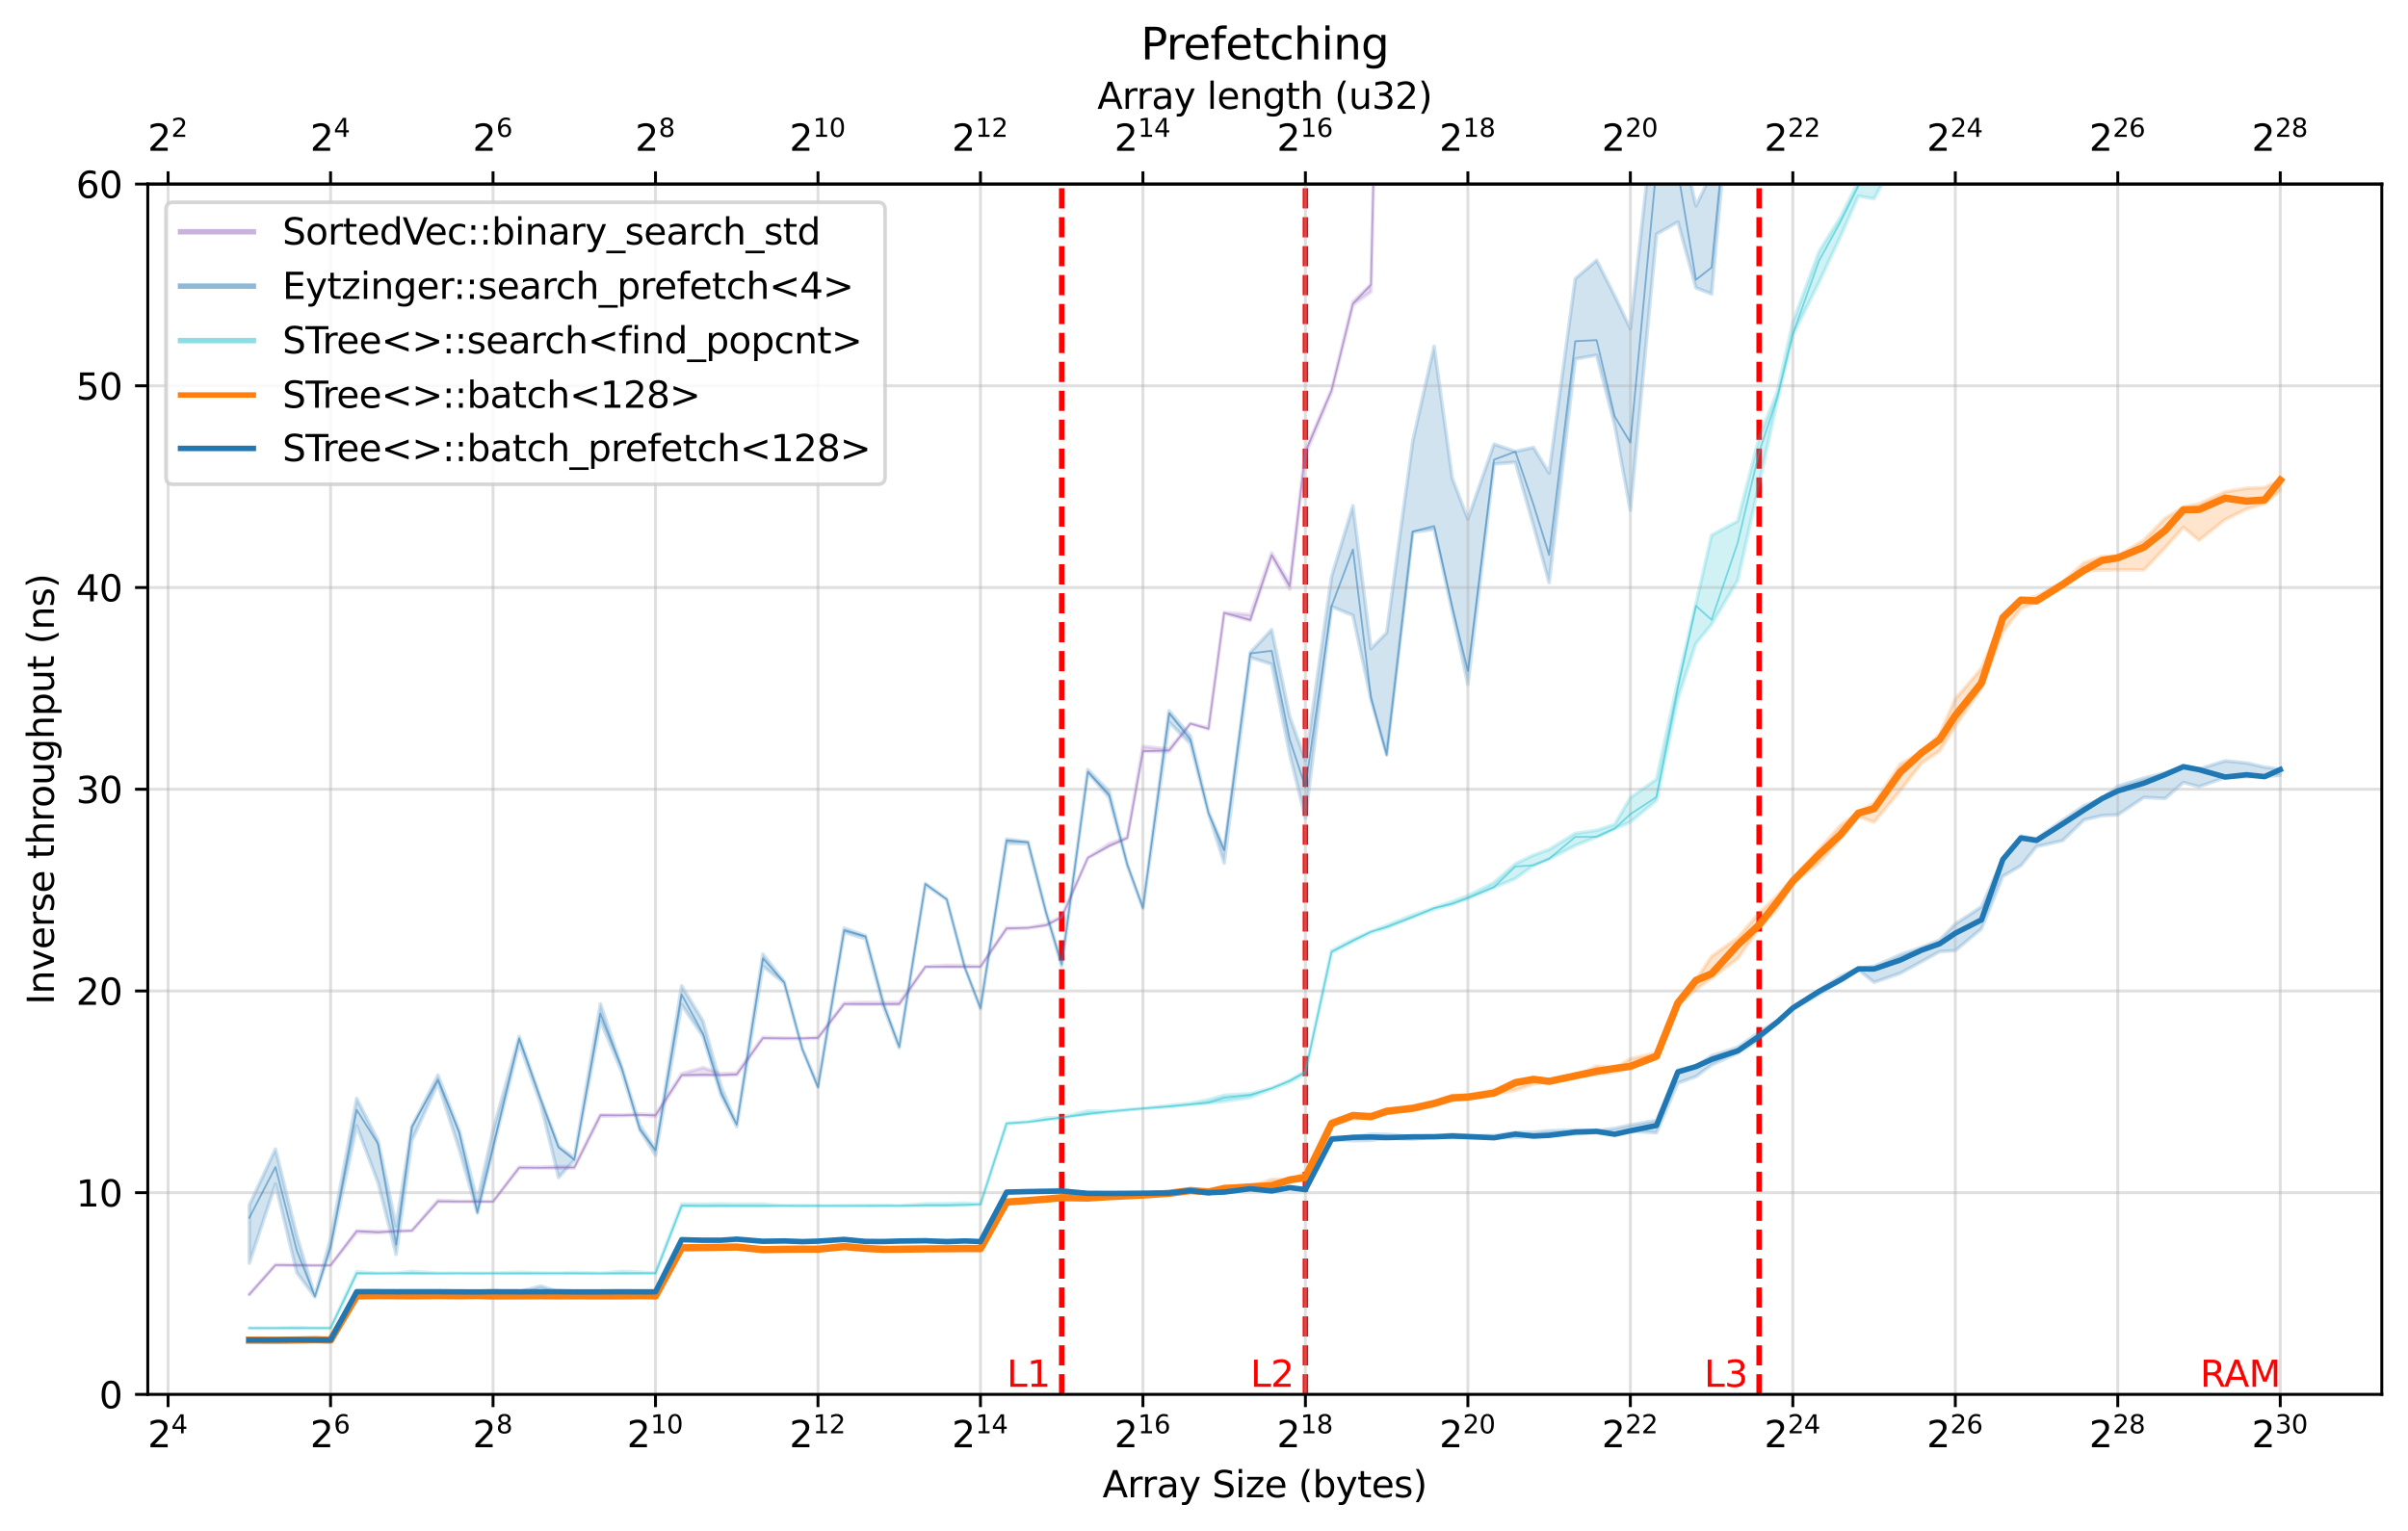 <?xml version="1.0" encoding="utf-8" standalone="no"?>
<!DOCTYPE svg PUBLIC "-//W3C//DTD SVG 1.1//EN"
  "http://www.w3.org/Graphics/SVG/1.1/DTD/svg11.dtd">
<svg xmlns:xlink="http://www.w3.org/1999/xlink" width="661.603pt" height="420.791pt" viewBox="0 0 661.603 420.791" xmlns="http://www.w3.org/2000/svg" version="1.1">
 <defs>
  <style type="text/css">*{stroke-linejoin: round; stroke-linecap: butt}</style>
 </defs>
 <g id="figure_1">
  <g id="patch_1">
   <path d="M 0 420.791 
L 661.603 420.791 
L 661.603 0 
L 0 0 
z
" style="fill: #ffffff"/>
  </g>
  <g id="axes_1">
   <g id="patch_2">
    <path d="M 40.603 383.235 
L 654.403 383.235 
L 654.403 50.595 
L 40.603 50.595 
z
" style="fill: #ffffff"/>
   </g>
   <g id="line2d_1">
    <path d="M 291.703 383.235 
L 291.703 50.595 
" clip-path="url(#pfd8af475fa)" style="fill: none; stroke-dasharray: 5.55,2.4; stroke-dashoffset: 0; stroke: #ff0000; stroke-width: 1.5"/>
   </g>
   <g id="line2d_2">
    <path d="M 358.663 383.235 
L 358.663 50.595 
" clip-path="url(#pfd8af475fa)" style="fill: none; stroke-dasharray: 5.55,2.4; stroke-dashoffset: 0; stroke: #ff0000; stroke-width: 1.5"/>
   </g>
   <g id="line2d_3">
    <path d="M 483.319 383.235 
L 483.319 50.595 
" clip-path="url(#pfd8af475fa)" style="fill: none; stroke-dasharray: 5.55,2.4; stroke-dashoffset: 0; stroke: #ff0000; stroke-width: 1.5"/>
   </g>
   <g id="axes_2">
    <g id="patch_3">
     <path d="M 40.603 50.595 
L 654.403 50.595 
L 654.403 50.595 
L 40.603 50.595 
z
" style="fill: #ffffff"/>
    </g>
    <g id="matplotlib.axis_1">
     <g id="xtick_1">
      <g id="line2d_4">
       <defs>
        <path id="m33bec06153" d="M 0 0 
L 0 -3.5 
" style="stroke: #000000; stroke-width: 0.8"/>
       </defs>
       <g>
        <use xlink:href="#m33bec06153" x="46.183" y="50.595" style="stroke: #000000; stroke-width: 0.8"/>
       </g>
      </g>
      <g id="text_1">
       <!-- $\mathdefault{2^{2}}$ -->
       <g transform="translate(40.583 41.515) scale(0.1 -0.1)">
        <defs>
         <path id="DejaVuSans-32" d="M 1228 531 
L 3431 531 
L 3431 0 
L 469 0 
L 469 531 
Q 828 903 1448 1529 
Q 2069 2156 2228 2338 
Q 2531 2678 2651 2914 
Q 2772 3150 2772 3378 
Q 2772 3750 2511 3984 
Q 2250 4219 1831 4219 
Q 1534 4219 1204 4116 
Q 875 4013 500 3803 
L 500 4441 
Q 881 4594 1212 4672 
Q 1544 4750 1819 4750 
Q 2544 4750 2975 4387 
Q 3406 4025 3406 3419 
Q 3406 3131 3298 2873 
Q 3191 2616 2906 2266 
Q 2828 2175 2409 1742 
Q 1991 1309 1228 531 
z
" transform="scale(0.016)"/>
        </defs>
        <use xlink:href="#DejaVuSans-32" transform="translate(0 0.766)"/>
        <use xlink:href="#DejaVuSans-32" transform="translate(64.58 39.047) scale(0.7)"/>
       </g>
      </g>
     </g>
     <g id="xtick_2">
      <g id="line2d_5">
       <g>
        <use xlink:href="#m33bec06153" x="90.823" y="50.595" style="stroke: #000000; stroke-width: 0.8"/>
       </g>
      </g>
      <g id="text_2">
       <!-- $\mathdefault{2^{4}}$ -->
       <g transform="translate(85.223 41.515) scale(0.1 -0.1)">
        <defs>
         <path id="DejaVuSans-34" d="M 2419 4116 
L 825 1625 
L 2419 1625 
L 2419 4116 
z
M 2253 4666 
L 3047 4666 
L 3047 1625 
L 3713 1625 
L 3713 1100 
L 3047 1100 
L 3047 0 
L 2419 0 
L 2419 1100 
L 313 1100 
L 313 1709 
L 2253 4666 
z
" transform="scale(0.016)"/>
        </defs>
        <use xlink:href="#DejaVuSans-32" transform="translate(0 0.684)"/>
        <use xlink:href="#DejaVuSans-34" transform="translate(64.58 38.966) scale(0.7)"/>
       </g>
      </g>
     </g>
     <g id="xtick_3">
      <g id="line2d_6">
       <g>
        <use xlink:href="#m33bec06153" x="135.463" y="50.595" style="stroke: #000000; stroke-width: 0.8"/>
       </g>
      </g>
      <g id="text_3">
       <!-- $\mathdefault{2^{6}}$ -->
       <g transform="translate(129.863 41.515) scale(0.1 -0.1)">
        <defs>
         <path id="DejaVuSans-36" d="M 2113 2584 
Q 1688 2584 1439 2293 
Q 1191 2003 1191 1497 
Q 1191 994 1439 701 
Q 1688 409 2113 409 
Q 2538 409 2786 701 
Q 3034 994 3034 1497 
Q 3034 2003 2786 2293 
Q 2538 2584 2113 2584 
z
M 3366 4563 
L 3366 3988 
Q 3128 4100 2886 4159 
Q 2644 4219 2406 4219 
Q 1781 4219 1451 3797 
Q 1122 3375 1075 2522 
Q 1259 2794 1537 2939 
Q 1816 3084 2150 3084 
Q 2853 3084 3261 2657 
Q 3669 2231 3669 1497 
Q 3669 778 3244 343 
Q 2819 -91 2113 -91 
Q 1303 -91 875 529 
Q 447 1150 447 2328 
Q 447 3434 972 4092 
Q 1497 4750 2381 4750 
Q 2619 4750 2861 4703 
Q 3103 4656 3366 4563 
z
" transform="scale(0.016)"/>
        </defs>
        <use xlink:href="#DejaVuSans-32" transform="translate(0 0.766)"/>
        <use xlink:href="#DejaVuSans-36" transform="translate(64.58 39.047) scale(0.7)"/>
       </g>
      </g>
     </g>
     <g id="xtick_4">
      <g id="line2d_7">
       <g>
        <use xlink:href="#m33bec06153" x="180.103" y="50.595" style="stroke: #000000; stroke-width: 0.8"/>
       </g>
      </g>
      <g id="text_4">
       <!-- $\mathdefault{2^{8}}$ -->
       <g transform="translate(174.503 41.515) scale(0.1 -0.1)">
        <defs>
         <path id="DejaVuSans-38" d="M 2034 2216 
Q 1584 2216 1326 1975 
Q 1069 1734 1069 1313 
Q 1069 891 1326 650 
Q 1584 409 2034 409 
Q 2484 409 2743 651 
Q 3003 894 3003 1313 
Q 3003 1734 2745 1975 
Q 2488 2216 2034 2216 
z
M 1403 2484 
Q 997 2584 770 2862 
Q 544 3141 544 3541 
Q 544 4100 942 4425 
Q 1341 4750 2034 4750 
Q 2731 4750 3128 4425 
Q 3525 4100 3525 3541 
Q 3525 3141 3298 2862 
Q 3072 2584 2669 2484 
Q 3125 2378 3379 2068 
Q 3634 1759 3634 1313 
Q 3634 634 3220 271 
Q 2806 -91 2034 -91 
Q 1263 -91 848 271 
Q 434 634 434 1313 
Q 434 1759 690 2068 
Q 947 2378 1403 2484 
z
M 1172 3481 
Q 1172 3119 1398 2916 
Q 1625 2713 2034 2713 
Q 2441 2713 2670 2916 
Q 2900 3119 2900 3481 
Q 2900 3844 2670 4047 
Q 2441 4250 2034 4250 
Q 1625 4250 1398 4047 
Q 1172 3844 1172 3481 
z
" transform="scale(0.016)"/>
        </defs>
        <use xlink:href="#DejaVuSans-32" transform="translate(0 0.766)"/>
        <use xlink:href="#DejaVuSans-38" transform="translate(64.58 39.047) scale(0.7)"/>
       </g>
      </g>
     </g>
     <g id="xtick_5">
      <g id="line2d_8">
       <g>
        <use xlink:href="#m33bec06153" x="224.743" y="50.595" style="stroke: #000000; stroke-width: 0.8"/>
       </g>
      </g>
      <g id="text_5">
       <!-- $\mathdefault{2^{10}}$ -->
       <g transform="translate(216.893 41.515) scale(0.1 -0.1)">
        <defs>
         <path id="DejaVuSans-31" d="M 794 531 
L 1825 531 
L 1825 4091 
L 703 3866 
L 703 4441 
L 1819 4666 
L 2450 4666 
L 2450 531 
L 3481 531 
L 3481 0 
L 794 0 
L 794 531 
z
" transform="scale(0.016)"/>
         <path id="DejaVuSans-30" d="M 2034 4250 
Q 1547 4250 1301 3770 
Q 1056 3291 1056 2328 
Q 1056 1369 1301 889 
Q 1547 409 2034 409 
Q 2525 409 2770 889 
Q 3016 1369 3016 2328 
Q 3016 3291 2770 3770 
Q 2525 4250 2034 4250 
z
M 2034 4750 
Q 2819 4750 3233 4129 
Q 3647 3509 3647 2328 
Q 3647 1150 3233 529 
Q 2819 -91 2034 -91 
Q 1250 -91 836 529 
Q 422 1150 422 2328 
Q 422 3509 836 4129 
Q 1250 4750 2034 4750 
z
" transform="scale(0.016)"/>
        </defs>
        <use xlink:href="#DejaVuSans-32" transform="translate(0 0.766)"/>
        <use xlink:href="#DejaVuSans-31" transform="translate(64.58 39.047) scale(0.7)"/>
        <use xlink:href="#DejaVuSans-30" transform="translate(109.116 39.047) scale(0.7)"/>
       </g>
      </g>
     </g>
     <g id="xtick_6">
      <g id="line2d_9">
       <g>
        <use xlink:href="#m33bec06153" x="269.383" y="50.595" style="stroke: #000000; stroke-width: 0.8"/>
       </g>
      </g>
      <g id="text_6">
       <!-- $\mathdefault{2^{12}}$ -->
       <g transform="translate(261.533 41.515) scale(0.1 -0.1)">
        <use xlink:href="#DejaVuSans-32" transform="translate(0 0.766)"/>
        <use xlink:href="#DejaVuSans-31" transform="translate(64.58 39.047) scale(0.7)"/>
        <use xlink:href="#DejaVuSans-32" transform="translate(109.116 39.047) scale(0.7)"/>
       </g>
      </g>
     </g>
     <g id="xtick_7">
      <g id="line2d_10">
       <g>
        <use xlink:href="#m33bec06153" x="314.023" y="50.595" style="stroke: #000000; stroke-width: 0.8"/>
       </g>
      </g>
      <g id="text_7">
       <!-- $\mathdefault{2^{14}}$ -->
       <g transform="translate(306.173 41.515) scale(0.1 -0.1)">
        <use xlink:href="#DejaVuSans-32" transform="translate(0 0.684)"/>
        <use xlink:href="#DejaVuSans-31" transform="translate(64.58 38.966) scale(0.7)"/>
        <use xlink:href="#DejaVuSans-34" transform="translate(109.116 38.966) scale(0.7)"/>
       </g>
      </g>
     </g>
     <g id="xtick_8">
      <g id="line2d_11">
       <g>
        <use xlink:href="#m33bec06153" x="358.663" y="50.595" style="stroke: #000000; stroke-width: 0.8"/>
       </g>
      </g>
      <g id="text_8">
       <!-- $\mathdefault{2^{16}}$ -->
       <g transform="translate(350.813 41.515) scale(0.1 -0.1)">
        <use xlink:href="#DejaVuSans-32" transform="translate(0 0.766)"/>
        <use xlink:href="#DejaVuSans-31" transform="translate(64.58 39.047) scale(0.7)"/>
        <use xlink:href="#DejaVuSans-36" transform="translate(109.116 39.047) scale(0.7)"/>
       </g>
      </g>
     </g>
     <g id="xtick_9">
      <g id="line2d_12">
       <g>
        <use xlink:href="#m33bec06153" x="403.303" y="50.595" style="stroke: #000000; stroke-width: 0.8"/>
       </g>
      </g>
      <g id="text_9">
       <!-- $\mathdefault{2^{18}}$ -->
       <g transform="translate(395.453 41.515) scale(0.1 -0.1)">
        <use xlink:href="#DejaVuSans-32" transform="translate(0 0.766)"/>
        <use xlink:href="#DejaVuSans-31" transform="translate(64.58 39.047) scale(0.7)"/>
        <use xlink:href="#DejaVuSans-38" transform="translate(109.116 39.047) scale(0.7)"/>
       </g>
      </g>
     </g>
     <g id="xtick_10">
      <g id="line2d_13">
       <g>
        <use xlink:href="#m33bec06153" x="447.943" y="50.595" style="stroke: #000000; stroke-width: 0.8"/>
       </g>
      </g>
      <g id="text_10">
       <!-- $\mathdefault{2^{20}}$ -->
       <g transform="translate(440.093 41.515) scale(0.1 -0.1)">
        <use xlink:href="#DejaVuSans-32" transform="translate(0 0.766)"/>
        <use xlink:href="#DejaVuSans-32" transform="translate(64.58 39.047) scale(0.7)"/>
        <use xlink:href="#DejaVuSans-30" transform="translate(109.116 39.047) scale(0.7)"/>
       </g>
      </g>
     </g>
     <g id="xtick_11">
      <g id="line2d_14">
       <g>
        <use xlink:href="#m33bec06153" x="492.583" y="50.595" style="stroke: #000000; stroke-width: 0.8"/>
       </g>
      </g>
      <g id="text_11">
       <!-- $\mathdefault{2^{22}}$ -->
       <g transform="translate(484.733 41.515) scale(0.1 -0.1)">
        <use xlink:href="#DejaVuSans-32" transform="translate(0 0.766)"/>
        <use xlink:href="#DejaVuSans-32" transform="translate(64.58 39.047) scale(0.7)"/>
        <use xlink:href="#DejaVuSans-32" transform="translate(109.116 39.047) scale(0.7)"/>
       </g>
      </g>
     </g>
     <g id="xtick_12">
      <g id="line2d_15">
       <g>
        <use xlink:href="#m33bec06153" x="537.223" y="50.595" style="stroke: #000000; stroke-width: 0.8"/>
       </g>
      </g>
      <g id="text_12">
       <!-- $\mathdefault{2^{24}}$ -->
       <g transform="translate(529.373 41.515) scale(0.1 -0.1)">
        <use xlink:href="#DejaVuSans-32" transform="translate(0 0.766)"/>
        <use xlink:href="#DejaVuSans-32" transform="translate(64.58 39.047) scale(0.7)"/>
        <use xlink:href="#DejaVuSans-34" transform="translate(109.116 39.047) scale(0.7)"/>
       </g>
      </g>
     </g>
     <g id="xtick_13">
      <g id="line2d_16">
       <g>
        <use xlink:href="#m33bec06153" x="581.863" y="50.595" style="stroke: #000000; stroke-width: 0.8"/>
       </g>
      </g>
      <g id="text_13">
       <!-- $\mathdefault{2^{26}}$ -->
       <g transform="translate(574.013 41.515) scale(0.1 -0.1)">
        <use xlink:href="#DejaVuSans-32" transform="translate(0 0.766)"/>
        <use xlink:href="#DejaVuSans-32" transform="translate(64.58 39.047) scale(0.7)"/>
        <use xlink:href="#DejaVuSans-36" transform="translate(109.116 39.047) scale(0.7)"/>
       </g>
      </g>
     </g>
     <g id="xtick_14">
      <g id="line2d_17">
       <g>
        <use xlink:href="#m33bec06153" x="626.503" y="50.595" style="stroke: #000000; stroke-width: 0.8"/>
       </g>
      </g>
      <g id="text_14">
       <!-- $\mathdefault{2^{28}}$ -->
       <g transform="translate(618.653 41.515) scale(0.1 -0.1)">
        <use xlink:href="#DejaVuSans-32" transform="translate(0 0.766)"/>
        <use xlink:href="#DejaVuSans-32" transform="translate(64.58 39.047) scale(0.7)"/>
        <use xlink:href="#DejaVuSans-38" transform="translate(109.116 39.047) scale(0.7)"/>
       </g>
      </g>
     </g>
     <g id="text_15">
      <!-- Array length (u32) -->
      <g transform="translate(301.488 29.917) scale(0.1 -0.1)">
       <defs>
        <path id="DejaVuSans-41" d="M 2188 4044 
L 1331 1722 
L 3047 1722 
L 2188 4044 
z
M 1831 4666 
L 2547 4666 
L 4325 0 
L 3669 0 
L 3244 1197 
L 1141 1197 
L 716 0 
L 50 0 
L 1831 4666 
z
" transform="scale(0.016)"/>
        <path id="DejaVuSans-72" d="M 2631 2963 
Q 2534 3019 2420 3045 
Q 2306 3072 2169 3072 
Q 1681 3072 1420 2755 
Q 1159 2438 1159 1844 
L 1159 0 
L 581 0 
L 581 3500 
L 1159 3500 
L 1159 2956 
Q 1341 3275 1631 3429 
Q 1922 3584 2338 3584 
Q 2397 3584 2469 3576 
Q 2541 3569 2628 3553 
L 2631 2963 
z
" transform="scale(0.016)"/>
        <path id="DejaVuSans-61" d="M 2194 1759 
Q 1497 1759 1228 1600 
Q 959 1441 959 1056 
Q 959 750 1161 570 
Q 1363 391 1709 391 
Q 2188 391 2477 730 
Q 2766 1069 2766 1631 
L 2766 1759 
L 2194 1759 
z
M 3341 1997 
L 3341 0 
L 2766 0 
L 2766 531 
Q 2569 213 2275 61 
Q 1981 -91 1556 -91 
Q 1019 -91 701 211 
Q 384 513 384 1019 
Q 384 1609 779 1909 
Q 1175 2209 1959 2209 
L 2766 2209 
L 2766 2266 
Q 2766 2663 2505 2880 
Q 2244 3097 1772 3097 
Q 1472 3097 1187 3025 
Q 903 2953 641 2809 
L 641 3341 
Q 956 3463 1253 3523 
Q 1550 3584 1831 3584 
Q 2591 3584 2966 3190 
Q 3341 2797 3341 1997 
z
" transform="scale(0.016)"/>
        <path id="DejaVuSans-79" d="M 2059 -325 
Q 1816 -950 1584 -1140 
Q 1353 -1331 966 -1331 
L 506 -1331 
L 506 -850 
L 844 -850 
Q 1081 -850 1212 -737 
Q 1344 -625 1503 -206 
L 1606 56 
L 191 3500 
L 800 3500 
L 1894 763 
L 2988 3500 
L 3597 3500 
L 2059 -325 
z
" transform="scale(0.016)"/>
        <path id="DejaVuSans-20" transform="scale(0.016)"/>
        <path id="DejaVuSans-6c" d="M 603 4863 
L 1178 4863 
L 1178 0 
L 603 0 
L 603 4863 
z
" transform="scale(0.016)"/>
        <path id="DejaVuSans-65" d="M 3597 1894 
L 3597 1613 
L 953 1613 
Q 991 1019 1311 708 
Q 1631 397 2203 397 
Q 2534 397 2845 478 
Q 3156 559 3463 722 
L 3463 178 
Q 3153 47 2828 -22 
Q 2503 -91 2169 -91 
Q 1331 -91 842 396 
Q 353 884 353 1716 
Q 353 2575 817 3079 
Q 1281 3584 2069 3584 
Q 2775 3584 3186 3129 
Q 3597 2675 3597 1894 
z
M 3022 2063 
Q 3016 2534 2758 2815 
Q 2500 3097 2075 3097 
Q 1594 3097 1305 2825 
Q 1016 2553 972 2059 
L 3022 2063 
z
" transform="scale(0.016)"/>
        <path id="DejaVuSans-6e" d="M 3513 2113 
L 3513 0 
L 2938 0 
L 2938 2094 
Q 2938 2591 2744 2837 
Q 2550 3084 2163 3084 
Q 1697 3084 1428 2787 
Q 1159 2491 1159 1978 
L 1159 0 
L 581 0 
L 581 3500 
L 1159 3500 
L 1159 2956 
Q 1366 3272 1645 3428 
Q 1925 3584 2291 3584 
Q 2894 3584 3203 3211 
Q 3513 2838 3513 2113 
z
" transform="scale(0.016)"/>
        <path id="DejaVuSans-67" d="M 2906 1791 
Q 2906 2416 2648 2759 
Q 2391 3103 1925 3103 
Q 1463 3103 1205 2759 
Q 947 2416 947 1791 
Q 947 1169 1205 825 
Q 1463 481 1925 481 
Q 2391 481 2648 825 
Q 2906 1169 2906 1791 
z
M 3481 434 
Q 3481 -459 3084 -895 
Q 2688 -1331 1869 -1331 
Q 1566 -1331 1297 -1286 
Q 1028 -1241 775 -1147 
L 775 -588 
Q 1028 -725 1275 -790 
Q 1522 -856 1778 -856 
Q 2344 -856 2625 -561 
Q 2906 -266 2906 331 
L 2906 616 
Q 2728 306 2450 153 
Q 2172 0 1784 0 
Q 1141 0 747 490 
Q 353 981 353 1791 
Q 353 2603 747 3093 
Q 1141 3584 1784 3584 
Q 2172 3584 2450 3431 
Q 2728 3278 2906 2969 
L 2906 3500 
L 3481 3500 
L 3481 434 
z
" transform="scale(0.016)"/>
        <path id="DejaVuSans-74" d="M 1172 4494 
L 1172 3500 
L 2356 3500 
L 2356 3053 
L 1172 3053 
L 1172 1153 
Q 1172 725 1289 603 
Q 1406 481 1766 481 
L 2356 481 
L 2356 0 
L 1766 0 
Q 1100 0 847 248 
Q 594 497 594 1153 
L 594 3053 
L 172 3053 
L 172 3500 
L 594 3500 
L 594 4494 
L 1172 4494 
z
" transform="scale(0.016)"/>
        <path id="DejaVuSans-68" d="M 3513 2113 
L 3513 0 
L 2938 0 
L 2938 2094 
Q 2938 2591 2744 2837 
Q 2550 3084 2163 3084 
Q 1697 3084 1428 2787 
Q 1159 2491 1159 1978 
L 1159 0 
L 581 0 
L 581 4863 
L 1159 4863 
L 1159 2956 
Q 1366 3272 1645 3428 
Q 1925 3584 2291 3584 
Q 2894 3584 3203 3211 
Q 3513 2838 3513 2113 
z
" transform="scale(0.016)"/>
        <path id="DejaVuSans-28" d="M 1984 4856 
Q 1566 4138 1362 3434 
Q 1159 2731 1159 2009 
Q 1159 1288 1364 580 
Q 1569 -128 1984 -844 
L 1484 -844 
Q 1016 -109 783 600 
Q 550 1309 550 2009 
Q 550 2706 781 3412 
Q 1013 4119 1484 4856 
L 1984 4856 
z
" transform="scale(0.016)"/>
        <path id="DejaVuSans-75" d="M 544 1381 
L 544 3500 
L 1119 3500 
L 1119 1403 
Q 1119 906 1312 657 
Q 1506 409 1894 409 
Q 2359 409 2629 706 
Q 2900 1003 2900 1516 
L 2900 3500 
L 3475 3500 
L 3475 0 
L 2900 0 
L 2900 538 
Q 2691 219 2414 64 
Q 2138 -91 1772 -91 
Q 1169 -91 856 284 
Q 544 659 544 1381 
z
M 1991 3584 
L 1991 3584 
z
" transform="scale(0.016)"/>
        <path id="DejaVuSans-33" d="M 2597 2516 
Q 3050 2419 3304 2112 
Q 3559 1806 3559 1356 
Q 3559 666 3084 287 
Q 2609 -91 1734 -91 
Q 1441 -91 1130 -33 
Q 819 25 488 141 
L 488 750 
Q 750 597 1062 519 
Q 1375 441 1716 441 
Q 2309 441 2620 675 
Q 2931 909 2931 1356 
Q 2931 1769 2642 2001 
Q 2353 2234 1838 2234 
L 1294 2234 
L 1294 2753 
L 1863 2753 
Q 2328 2753 2575 2939 
Q 2822 3125 2822 3475 
Q 2822 3834 2567 4026 
Q 2313 4219 1838 4219 
Q 1578 4219 1281 4162 
Q 984 4106 628 3988 
L 628 4550 
Q 988 4650 1302 4700 
Q 1616 4750 1894 4750 
Q 2613 4750 3031 4423 
Q 3450 4097 3450 3541 
Q 3450 3153 3228 2886 
Q 3006 2619 2597 2516 
z
" transform="scale(0.016)"/>
        <path id="DejaVuSans-29" d="M 513 4856 
L 1013 4856 
Q 1481 4119 1714 3412 
Q 1947 2706 1947 2009 
Q 1947 1309 1714 600 
Q 1481 -109 1013 -844 
L 513 -844 
Q 928 -128 1133 580 
Q 1338 1288 1338 2009 
Q 1338 2731 1133 3434 
Q 928 4138 513 4856 
z
" transform="scale(0.016)"/>
       </defs>
       <use xlink:href="#DejaVuSans-41"/>
       <use xlink:href="#DejaVuSans-72" x="68.408"/>
       <use xlink:href="#DejaVuSans-72" x="107.771"/>
       <use xlink:href="#DejaVuSans-61" x="148.885"/>
       <use xlink:href="#DejaVuSans-79" x="210.164"/>
       <use xlink:href="#DejaVuSans-20" x="269.344"/>
       <use xlink:href="#DejaVuSans-6c" x="301.131"/>
       <use xlink:href="#DejaVuSans-65" x="328.914"/>
       <use xlink:href="#DejaVuSans-6e" x="390.438"/>
       <use xlink:href="#DejaVuSans-67" x="453.816"/>
       <use xlink:href="#DejaVuSans-74" x="517.293"/>
       <use xlink:href="#DejaVuSans-68" x="556.502"/>
       <use xlink:href="#DejaVuSans-20" x="619.881"/>
       <use xlink:href="#DejaVuSans-28" x="651.668"/>
       <use xlink:href="#DejaVuSans-75" x="690.682"/>
       <use xlink:href="#DejaVuSans-33" x="754.061"/>
       <use xlink:href="#DejaVuSans-32" x="817.684"/>
       <use xlink:href="#DejaVuSans-29" x="881.307"/>
      </g>
     </g>
    </g>
    <g id="matplotlib.axis_2"/>
    <g id="patch_4">
     <path d="M 40.603 50.595 
L 654.403 50.595 
" style="fill: none; stroke: #000000; stroke-width: 0.8; stroke-linejoin: miter; stroke-linecap: square"/>
    </g>
   </g>
   <g id="PolyCollection_1">
    <path d="M 68.503 355.691 
L 68.503 355.826 
L 75.689 347.694 
L 81.559 347.819 
L 86.523 347.796 
L 90.823 347.772 
L 98.009 338.737 
L 103.879 338.854 
L 108.843 338.417 
L 113.143 338.31 
L 120.329 330.217 
L 126.199 330.309 
L 131.163 330.26 
L 135.463 330.288 
L 142.649 321.017 
L 148.519 320.981 
L 153.483 321.03 
L 157.783 321.013 
L 164.969 306.756 
L 170.839 306.662 
L 175.803 306.454 
L 180.103 306.899 
L 187.289 295.598 
L 193.159 295.503 
L 198.123 295.504 
L 202.423 295.468 
L 209.609 285.335 
L 215.479 285.467 
L 220.443 285.479 
L 224.743 285.358 
L 231.929 276.011 
L 237.799 276.026 
L 242.763 276.007 
L 247.063 276.072 
L 254.249 265.766 
L 260.119 265.751 
L 265.083 265.738 
L 269.383 265.733 
L 276.569 255.358 
L 282.439 255.087 
L 287.403 254.345 
L 291.703 252.107 
L 298.889 235.792 
L 304.759 232.534 
L 309.723 230.339 
L 314.023 206.532 
L 321.209 206.593 
L 327.079 198.921 
L 332.043 200.343 
L 336.343 168.562 
L 343.529 170.575 
L 349.399 152.809 
L 354.363 161.994 
L 358.663 124.993 
L 365.849 107.715 
L 371.719 83.815 
L 376.683 80.201 
L 380.983 -107.875 
L 388.169 26.481 
L 394.039 -15.485 
L 399.003 -2.276 
L 403.303 -226.886 
L 410.489 -76.215 
L 416.359 -197.38 
L 421.323 -126.946 
L 425.623 -335.629 
L 432.809 -259.756 
L 438.679 -322.234 
L 443.643 -278.79 
L 447.943 -413.347 
L 455.129 -381.444 
L 460.999 -451.611 
L 465.963 -430.59 
L 470.263 -562.902 
L 477.449 -526.816 
L 483.319 -615.517 
L 488.283 -618.322 
L 492.583 -1136.632 
L 499.769 -824.799 
L 505.639 -926.901 
L 510.603 -941.729 
L 514.903 -1900.29 
L 522.089 -1164.465 
L 527.959 -1784.496 
L 532.923 -1328.72 
L 537.223 -2637.673 
L 544.409 -2058.334 
L 550.279 -2732.013 
L 555.243 -2162.76 
L 559.543 -3146.941 
L 566.729 -2965.224 
L 572.599 -3315.976 
L 577.563 -3059.797 
L 581.863 -3576.464 
L 589.049 -3693.583 
L 594.919 -4002.306 
L 599.883 -3771.248 
L 604.183 -4069.347 
L 611.369 -4361.705 
L 617.239 -4508.602 
L 622.203 -4476.138 
L 626.503 -4620.712 
L 626.503 -4711.642 
L 626.503 -4711.642 
L 622.203 -4543.576 
L 617.239 -4578.927 
L 611.369 -4447.56 
L 604.183 -4245.414 
L 599.883 -3842.156 
L 594.919 -4071.972 
L 589.049 -3737.973 
L 581.863 -3741.665 
L 577.563 -3192.345 
L 572.599 -3358.928 
L 566.729 -3017.74 
L 559.543 -3243.968 
L 555.243 -2218.956 
L 550.279 -2749.298 
L 544.409 -2087.86 
L 537.223 -2666.667 
L 532.923 -1384.133 
L 527.959 -1800.255 
L 522.089 -1181.243 
L 514.903 -2113.717 
L 510.603 -985.526 
L 505.639 -941.168 
L 499.769 -839.394 
L 492.583 -1289.867 
L 488.283 -673.973 
L 483.319 -622.05 
L 477.449 -564.043 
L 470.263 -584.862 
L 465.963 -435.648 
L 460.999 -466.843 
L 455.129 -403.651 
L 447.943 -479.799 
L 443.643 -298.398 
L 438.679 -387.912 
L 432.809 -272.126 
L 425.623 -406.253 
L 421.323 -132.963 
L 416.359 -224.01 
L 410.489 -100.644 
L 403.303 -259.918 
L 399.003 -7.456 
L 394.039 -19.207 
L 388.169 25.012 
L 380.983 -111.436 
L 376.683 78.134 
L 371.719 82.947 
L 365.849 107.102 
L 358.663 123.681 
L 354.363 160.363 
L 349.399 151.967 
L 343.529 168.958 
L 336.343 168.342 
L 332.043 200.041 
L 327.079 198.824 
L 321.209 205.903 
L 314.023 205.141 
L 309.723 230.127 
L 304.759 231.891 
L 298.889 235.733 
L 291.703 251.879 
L 287.403 254.033 
L 282.439 254.974 
L 276.569 255.002 
L 269.383 265.635 
L 265.083 265.332 
L 260.119 265.291 
L 254.249 265.676 
L 247.063 275.548 
L 242.763 275.526 
L 237.799 275.527 
L 231.929 275.68 
L 224.743 285.094 
L 220.443 285.357 
L 215.479 285.291 
L 209.609 285.078 
L 202.423 294.942 
L 198.123 295.108 
L 193.159 293.423 
L 187.289 295.122 
L 180.103 306.382 
L 175.803 306.162 
L 170.839 306.449 
L 164.969 306.398 
L 157.783 320.67 
L 153.483 320.615 
L 148.519 320.778 
L 142.649 320.747 
L 135.463 330.239 
L 131.163 330.098 
L 126.199 330.157 
L 120.329 329.863 
L 113.143 338.199 
L 108.843 338.313 
L 103.879 338.426 
L 98.009 338.295 
L 90.823 347.758 
L 86.523 347.785 
L 81.559 347.669 
L 75.689 347.582 
L 68.503 355.691 
z
" clip-path="url(#pfd8af475fa)" style="fill: #9467bd; fill-opacity: 0.2; stroke: #9467bd; stroke-opacity: 0.2"/>
   </g>
   <g id="PolyCollection_2">
    <path d="M 68.503 331.192 
L 68.503 347.179 
L 75.689 325.43 
L 81.559 349.779 
L 86.523 356.515 
L 90.823 343.129 
L 98.009 309.422 
L 103.879 325.095 
L 108.843 344.751 
L 113.143 313.563 
L 120.329 297.694 
L 126.199 315.933 
L 131.163 333.427 
L 135.463 315.971 
L 142.649 286.699 
L 148.519 303.23 
L 153.483 323.656 
L 157.783 318.806 
L 164.969 280.57 
L 170.839 294.642 
L 175.803 310.629 
L 180.103 317.498 
L 187.289 276.129 
L 193.159 284.923 
L 198.123 301.11 
L 202.423 309.66 
L 209.609 265.534 
L 215.479 270.244 
L 220.443 288.425 
L 224.743 298.838 
L 231.929 256.284 
L 237.799 257.984 
L 242.763 276.79 
L 247.063 288.002 
L 254.249 243.204 
L 260.119 247.283 
L 265.083 265.922 
L 269.383 277.272 
L 276.569 231.775 
L 282.439 231.908 
L 287.403 250.94 
L 291.703 265.555 
L 298.889 212.371 
L 304.759 219.246 
L 309.723 237.838 
L 314.023 249.684 
L 321.209 198.497 
L 327.079 204.42 
L 332.043 223.624 
L 336.343 237.192 
L 343.529 180.699 
L 349.399 182.537 
L 354.363 207.361 
L 358.663 224.808 
L 365.849 166.721 
L 371.719 169.127 
L 376.683 192.269 
L 380.983 207.509 
L 388.169 146.315 
L 394.039 145.472 
L 399.003 168.049 
L 403.303 188.086 
L 410.489 127.528 
L 416.359 127.032 
L 421.323 144.41 
L 425.623 160.131 
L 432.809 98.654 
L 438.679 97.623 
L 443.643 116.82 
L 447.943 140.238 
L 455.129 64.344 
L 460.999 60.998 
L 465.963 79.096 
L 470.263 80.794 
L 477.449 1.99 
L 483.319 -25.777 
L 488.283 -40.264 
L 492.583 -50.618 
L 499.769 -83.944 
L 505.639 -100.888 
L 510.603 -111.178 
L 514.903 -106.641 
L 522.089 -141.788 
L 527.959 -335.572 
L 532.923 -350.701 
L 537.223 -355.973 
L 544.409 -452.47 
L 550.279 -478.589 
L 555.243 -498.896 
L 559.543 -488.842 
L 566.729 -565.834 
L 572.599 -604.158 
L 577.563 -623.574 
L 581.863 -627.094 
L 589.049 -714.419 
L 594.919 -777.941 
L 599.883 -779.358 
L 604.183 -784.404 
L 611.369 -871.867 
L 617.239 -908.877 
L 622.203 -927.761 
L 626.503 -933.923 
L 626.503 -937.797 
L 626.503 -937.797 
L 622.203 -947.152 
L 617.239 -917.512 
L 611.369 -906.183 
L 604.183 -798.089 
L 599.883 -783.902 
L 594.919 -794.896 
L 589.049 -730.004 
L 581.863 -658.761 
L 577.563 -648.059 
L 572.599 -630.621 
L 566.729 -580.789 
L 559.543 -516.552 
L 555.243 -505.187 
L 550.279 -492.297 
L 544.409 -461.102 
L 537.223 -371.674 
L 532.923 -380.931 
L 527.959 -337.732 
L 522.089 -284.868 
L 514.903 -172.315 
L 510.603 -146.08 
L 505.639 -142.367 
L 499.769 -121.558 
L 492.583 -87.479 
L 488.283 -80.975 
L 483.319 -55.035 
L 477.449 -26.23 
L 470.263 47.728 
L 465.963 56.584 
L 460.999 34.816 
L 455.129 25.862 
L 447.943 90.352 
L 443.643 81.319 
L 438.679 71.532 
L 432.809 76.583 
L 425.623 130.006 
L 421.323 122.974 
L 416.359 124.093 
L 410.489 122.059 
L 403.303 142.667 
L 399.003 131.402 
L 394.039 95.163 
L 388.169 121.207 
L 380.983 173.897 
L 376.683 178.271 
L 371.719 138.998 
L 365.849 158.52 
L 358.663 208.99 
L 354.363 196.994 
L 349.399 173.039 
L 343.529 179.311 
L 336.343 233.41 
L 332.043 223.045 
L 327.079 202.28 
L 321.209 195.34 
L 314.023 249.434 
L 309.723 237.563 
L 304.759 217.545 
L 298.889 211.485 
L 291.703 264.894 
L 287.403 250.517 
L 282.439 231.363 
L 276.569 230.62 
L 269.383 276.984 
L 265.083 265.846 
L 260.119 247.094 
L 254.249 242.818 
L 247.063 287.465 
L 242.763 275.751 
L 237.799 257.136 
L 231.929 255.086 
L 224.743 298.303 
L 220.443 288.261 
L 215.479 269.802 
L 209.609 262.235 
L 202.423 309.013 
L 198.123 298.532 
L 193.159 280.616 
L 187.289 270.972 
L 180.103 315.854 
L 175.803 309.187 
L 170.839 293.347 
L 164.969 275.922 
L 157.783 318.181 
L 153.483 314.951 
L 148.519 301.845 
L 142.649 284.862 
L 135.463 310.626 
L 131.163 330.068 
L 126.199 310.738 
L 120.329 295.488 
L 113.143 309.608 
L 108.843 336.972 
L 103.879 313.489 
L 98.009 301.908 
L 90.823 340.476 
L 86.523 356.141 
L 81.559 339.643 
L 75.689 315.806 
L 68.503 331.192 
z
" clip-path="url(#pfd8af475fa)" style="fill: #1f77b4; fill-opacity: 0.2; stroke: #1f77b4; stroke-opacity: 0.2"/>
   </g>
   <g id="PolyCollection_3">
    <path d="M 68.503 364.977 
L 68.503 365.021 
L 75.689 365.017 
L 81.559 365.016 
L 86.523 365.02 
L 90.823 365.026 
L 98.009 349.993 
L 103.879 349.991 
L 108.843 350.004 
L 113.143 349.98 
L 120.329 349.986 
L 126.199 349.986 
L 131.163 349.981 
L 135.463 349.98 
L 142.649 349.99 
L 148.519 350.006 
L 153.483 350.009 
L 157.783 349.969 
L 164.969 349.989 
L 170.839 349.986 
L 175.803 349.986 
L 180.103 349.98 
L 187.289 331.49 
L 193.159 331.464 
L 198.123 331.451 
L 202.423 331.436 
L 209.609 331.447 
L 215.479 331.437 
L 220.443 331.435 
L 224.743 331.437 
L 231.929 331.411 
L 237.799 331.419 
L 242.763 331.407 
L 247.063 331.432 
L 254.249 331.327 
L 260.119 331.303 
L 265.083 331.167 
L 269.383 330.984 
L 276.569 308.889 
L 282.439 308.367 
L 287.403 307.746 
L 291.703 307.157 
L 298.889 306.17 
L 304.759 305.591 
L 309.723 305.051 
L 314.023 304.692 
L 321.209 304.189 
L 327.079 303.639 
L 332.043 303.196 
L 336.343 302.689 
L 343.529 301.593 
L 349.399 299.31 
L 354.363 297.42 
L 358.663 295.051 
L 365.849 261.77 
L 371.719 258.794 
L 376.683 256.31 
L 380.983 254.919 
L 388.169 252.038 
L 394.039 249.953 
L 399.003 248.494 
L 403.303 246.984 
L 410.489 243.913 
L 416.359 241.469 
L 421.323 237.864 
L 425.623 236.101 
L 432.809 232.386 
L 438.679 230.012 
L 443.643 227.79 
L 447.943 225.906 
L 455.129 220.002 
L 460.999 192.007 
L 465.963 176.843 
L 470.263 171.583 
L 477.449 159.506 
L 483.319 133.008 
L 488.283 110.417 
L 492.583 92.074 
L 499.769 77.621 
L 505.639 65.088 
L 510.603 53.887 
L 514.903 54.63 
L 522.089 41.289 
L 527.959 19.086 
L 532.923 19.566 
L 537.223 6.759 
L 544.409 -22.447 
L 550.279 -99.718 
L 555.243 -118.656 
L 559.543 -142.375 
L 566.729 -160.811 
L 572.599 -178.036 
L 577.563 -192.144 
L 581.863 -197.827 
L 589.049 -212.529 
L 594.919 -216.098 
L 599.883 -233.563 
L 604.183 -224.876 
L 611.369 -234.98 
L 617.239 -243.598 
L 622.203 -253.496 
L 626.503 -256.615 
L 626.503 -263.146 
L 626.503 -263.146 
L 622.203 -264.223 
L 617.239 -263.314 
L 611.369 -252.422 
L 604.183 -251.209 
L 599.883 -247.156 
L 594.919 -235.796 
L 589.049 -215.79 
L 581.863 -205.681 
L 577.563 -192.575 
L 572.599 -180.621 
L 566.729 -162.598 
L 559.543 -148.641 
L 555.243 -139.91 
L 550.279 -120.931 
L 544.409 -31.039 
L 537.223 -13.708 
L 532.923 9.557 
L 527.959 13.718 
L 522.089 29.348 
L 514.903 42.704 
L 510.603 49.834 
L 505.639 59.743 
L 499.769 69.17 
L 492.583 88.594 
L 488.283 107.742 
L 483.319 120.254 
L 477.449 143.197 
L 470.263 147.092 
L 465.963 165.929 
L 460.999 187.242 
L 455.129 214.154 
L 447.943 219.25 
L 443.643 226.567 
L 438.679 228.213 
L 432.809 229.039 
L 425.623 233.476 
L 421.323 235.018 
L 416.359 237.375 
L 410.489 242.567 
L 403.303 246.191 
L 399.003 247.799 
L 394.039 249.516 
L 388.169 251.474 
L 380.983 254.331 
L 376.683 256.054 
L 371.719 258.188 
L 365.849 261.291 
L 358.663 294.433 
L 354.363 296.929 
L 349.399 299.046 
L 343.529 300.572 
L 336.343 301.031 
L 332.043 302.261 
L 327.079 303.226 
L 321.209 303.846 
L 314.023 304.635 
L 309.723 304.99 
L 304.759 305.457 
L 298.889 305.343 
L 291.703 307.057 
L 287.403 307.306 
L 282.439 308.331 
L 276.569 308.687 
L 269.383 330.909 
L 265.083 330.673 
L 260.119 330.827 
L 254.249 330.866 
L 247.063 331.384 
L 242.763 331.244 
L 237.799 331.321 
L 231.929 331.361 
L 224.743 331.383 
L 220.443 331.33 
L 215.479 331.371 
L 209.609 330.931 
L 202.423 330.964 
L 198.123 330.88 
L 193.159 330.968 
L 187.289 330.921 
L 180.103 349.866 
L 175.803 349.639 
L 170.839 349.438 
L 164.969 349.936 
L 157.783 349.702 
L 153.483 349.934 
L 148.519 349.862 
L 142.649 349.66 
L 135.463 349.913 
L 131.163 349.907 
L 126.199 349.933 
L 120.329 349.907 
L 113.143 349.415 
L 108.843 349.928 
L 103.879 349.942 
L 98.009 349.524 
L 90.823 365.006 
L 86.523 364.999 
L 81.559 364.826 
L 75.689 364.999 
L 68.503 364.977 
z
" clip-path="url(#pfd8af475fa)" style="fill: #17becf; fill-opacity: 0.2; stroke: #17becf; stroke-opacity: 0.2"/>
   </g>
   <g id="PolyCollection_4">
    <defs>
     <path id="m095b464d55" d="M 68.503 -52.49 
L 68.503 -52.383 
L 75.689 -52.301 
L 81.559 -52.463 
L 86.523 -52.471 
L 90.823 -52.461 
L 98.009 -64.602 
L 103.879 -64.646 
L 108.843 -64.623 
L 113.143 -64.615 
L 120.329 -64.628 
L 126.199 -64.617 
L 131.163 -64.636 
L 135.463 -64.481 
L 142.649 -64.589 
L 148.519 -64.636 
L 153.483 -64.56 
L 157.783 -64.623 
L 164.969 -64.575 
L 170.839 -64.619 
L 175.803 -64.655 
L 180.103 -64.512 
L 187.289 -77.787 
L 193.159 -77.726 
L 198.123 -77.971 
L 202.423 -77.905 
L 209.609 -77.272 
L 215.479 -77.431 
L 220.443 -77.298 
L 224.743 -77.438 
L 231.929 -77.847 
L 237.799 -77.638 
L 242.763 -77.415 
L 247.063 -77.333 
L 254.249 -77.449 
L 260.119 -77.485 
L 265.083 -77.48 
L 269.383 -77.549 
L 276.569 -90.35 
L 282.439 -90.731 
L 287.403 -91.217 
L 291.703 -91.607 
L 298.889 -91.434 
L 304.759 -91.794 
L 309.723 -92.064 
L 314.023 -92.312 
L 321.209 -92.653 
L 327.079 -93.469 
L 332.043 -93.002 
L 336.343 -93.704 
L 343.529 -94.38 
L 349.399 -94.663 
L 354.363 -96.015 
L 358.663 -96.936 
L 365.849 -111.617 
L 371.719 -113.303 
L 376.683 -113.814 
L 380.983 -114.639 
L 388.169 -116.03 
L 394.039 -117.137 
L 399.003 -118.314 
L 403.303 -118.905 
L 410.489 -120.135 
L 416.359 -121.133 
L 421.323 -122.871 
L 425.623 -123.552 
L 432.809 -124.695 
L 438.679 -125.51 
L 443.643 -126.153 
L 447.943 -127.338 
L 455.129 -129.781 
L 460.999 -144.506 
L 465.963 -148.805 
L 470.263 -151.982 
L 477.449 -157.365 
L 483.319 -165.636 
L 488.283 -170.975 
L 492.583 -178.089 
L 499.769 -183.618 
L 505.639 -190.107 
L 510.603 -196.395 
L 514.903 -194.841 
L 522.089 -203.489 
L 527.959 -211.075 
L 532.923 -214.409 
L 537.223 -221.184 
L 544.409 -231.635 
L 550.279 -247.147 
L 555.243 -253.54 
L 559.543 -255.281 
L 566.729 -260.115 
L 572.599 -263.901 
L 577.563 -264.131 
L 581.863 -264.175 
L 589.049 -264.137 
L 594.919 -270.317 
L 599.883 -275.87 
L 604.183 -272.312 
L 611.369 -277.998 
L 617.239 -280.885 
L 622.203 -282.389 
L 626.503 -286.012 
L 626.503 -288.863 
L 626.503 -288.863 
L 622.203 -286.793 
L 617.239 -286.606 
L 611.369 -285.609 
L 604.183 -282.32 
L 599.883 -281.408 
L 594.919 -278.357 
L 589.049 -272.377 
L 581.863 -268.028 
L 577.563 -267.86 
L 572.599 -266.118 
L 566.729 -260.885 
L 559.543 -256.894 
L 555.243 -256.001 
L 550.279 -251.143 
L 544.409 -237.082 
L 537.223 -228.721 
L 532.923 -219.017 
L 527.959 -214.127 
L 522.089 -210.801 
L 514.903 -200.057 
L 510.603 -197.603 
L 505.639 -193.918 
L 499.769 -187.284 
L 492.583 -179.367 
L 488.283 -174.63 
L 483.319 -169.863 
L 477.449 -163.067 
L 470.263 -157.948 
L 465.963 -151.439 
L 460.999 -145.235 
L 455.129 -131.425 
L 447.943 -129.775 
L 443.643 -127.212 
L 438.679 -127.799 
L 432.809 -125.117 
L 425.623 -123.827 
L 421.323 -124.408 
L 416.359 -123.361 
L 410.489 -121.233 
L 403.303 -119.807 
L 399.003 -119.717 
L 394.039 -118.043 
L 388.169 -116.817 
L 380.983 -115.437 
L 376.683 -114.548 
L 371.719 -114.506 
L 365.849 -112.853 
L 358.663 -98.499 
L 354.363 -96.582 
L 349.399 -96.666 
L 343.529 -94.67 
L 336.343 -94.858 
L 332.043 -93.385 
L 327.079 -93.713 
L 321.209 -92.927 
L 314.023 -92.351 
L 309.723 -92.235 
L 304.759 -92.584 
L 298.889 -91.575 
L 291.703 -91.697 
L 287.403 -91.529 
L 282.439 -91.053 
L 276.569 -90.51 
L 269.383 -77.657 
L 265.083 -77.74 
L 260.119 -77.714 
L 254.249 -77.605 
L 247.063 -77.5 
L 242.763 -77.447 
L 237.799 -77.691 
L 231.929 -78.195 
L 224.743 -77.566 
L 220.443 -77.55 
L 215.479 -77.681 
L 209.609 -77.371 
L 202.423 -78.409 
L 198.123 -78.023 
L 193.159 -77.992 
L 187.289 -78.287 
L 180.103 -64.66 
L 175.803 -64.813 
L 170.839 -64.665 
L 164.969 -64.636 
L 157.783 -64.789 
L 153.483 -64.68 
L 148.519 -64.715 
L 142.649 -64.656 
L 135.463 -64.639 
L 131.163 -64.735 
L 126.199 -64.699 
L 120.329 -64.882 
L 113.143 -64.991 
L 108.843 -64.815 
L 103.879 -64.715 
L 98.009 -64.672 
L 90.823 -52.587 
L 86.523 -52.656 
L 81.559 -52.563 
L 75.689 -52.483 
L 68.503 -52.49 
z
" style="stroke: #ff7f0e; stroke-opacity: 0.2"/>
    </defs>
    <g clip-path="url(#pfd8af475fa)">
     <use xlink:href="#m095b464d55" x="0" y="420.791" style="fill: #ff7f0e; fill-opacity: 0.2; stroke: #ff7f0e; stroke-opacity: 0.2"/>
    </g>
   </g>
   <g id="PolyCollection_5">
    <defs>
     <path id="m5fde60119b" d="M 68.503 -52.569 
L 68.503 -52.496 
L 75.689 -52.493 
L 81.559 -52.567 
L 86.523 -52.512 
L 90.823 -52.461 
L 98.009 -65.728 
L 103.879 -65.765 
L 108.843 -65.728 
L 113.143 -65.717 
L 120.329 -65.72 
L 126.199 -65.73 
L 131.163 -65.617 
L 135.463 -65.73 
L 142.649 -65.608 
L 148.519 -65.723 
L 153.483 -65.721 
L 157.783 -65.629 
L 164.969 -65.629 
L 170.839 -65.757 
L 175.803 -65.598 
L 180.103 -65.718 
L 187.289 -80.003 
L 193.159 -79.82 
L 198.123 -79.915 
L 202.423 -80.134 
L 209.609 -79.292 
L 215.479 -79.579 
L 220.443 -79.533 
L 224.743 -79.597 
L 231.929 -79.93 
L 237.799 -79.581 
L 242.763 -79.525 
L 247.063 -79.516 
L 254.249 -79.621 
L 260.119 -79.473 
L 265.083 -79.566 
L 269.383 -79.48 
L 276.569 -93.084 
L 282.439 -93.232 
L 287.403 -93.357 
L 291.703 -93.408 
L 298.889 -92.762 
L 304.759 -92.728 
L 309.723 -92.8 
L 314.023 -92.793 
L 321.209 -92.827 
L 327.079 -93.435 
L 332.043 -92.894 
L 336.343 -93.061 
L 343.529 -93.854 
L 349.399 -93.336 
L 354.363 -94.32 
L 358.663 -93.814 
L 365.849 -107.611 
L 371.719 -107.289 
L 376.683 -107.389 
L 380.983 -107.975 
L 388.169 -107.677 
L 394.039 -108.312 
L 399.003 -108.264 
L 403.303 -108.081 
L 410.489 -108.093 
L 416.359 -108.164 
L 421.323 -108.502 
L 425.623 -108.552 
L 432.809 -109.172 
L 438.679 -109.494 
L 443.643 -108.931 
L 447.943 -109.885 
L 455.129 -109.47 
L 460.999 -123.138 
L 465.963 -124.914 
L 470.263 -128.106 
L 477.449 -131.381 
L 483.319 -135.13 
L 488.283 -139.822 
L 492.583 -143.427 
L 499.769 -147.488 
L 505.639 -151.345 
L 510.603 -154.238 
L 514.903 -150.814 
L 522.089 -153.306 
L 527.959 -156.509 
L 532.923 -159.267 
L 537.223 -159.524 
L 544.409 -165.515 
L 550.279 -179.953 
L 555.243 -182.879 
L 559.543 -188.122 
L 566.729 -189.765 
L 572.599 -195.468 
L 577.563 -196.653 
L 581.863 -196.843 
L 589.049 -201.632 
L 594.919 -201.35 
L 599.883 -205.749 
L 604.183 -204.58 
L 611.369 -207.098 
L 617.239 -207.307 
L 622.203 -207.316 
L 626.503 -207.722 
L 626.503 -209.38 
L 626.503 -209.38 
L 622.203 -209.942 
L 617.239 -211.096 
L 611.369 -211.678 
L 604.183 -209.419 
L 599.883 -210.108 
L 594.919 -208.423 
L 589.049 -206.943 
L 581.863 -204.722 
L 577.563 -201.343 
L 572.599 -199.365 
L 566.729 -195.382 
L 559.543 -190.302 
L 555.243 -191.041 
L 550.279 -184.816 
L 544.409 -171.568 
L 537.223 -166.859 
L 532.923 -162.426 
L 527.959 -160.449 
L 522.089 -158.406 
L 514.903 -155.183 
L 510.603 -154.654 
L 505.639 -152.446 
L 499.769 -148.626 
L 492.583 -144.005 
L 488.283 -140.275 
L 483.319 -137.106 
L 477.449 -132.955 
L 470.263 -130.604 
L 465.963 -127.73 
L 460.999 -126.737 
L 455.129 -112.849 
L 447.943 -111.587 
L 443.643 -110.645 
L 438.679 -110.049 
L 432.809 -110.207 
L 425.623 -110.015 
L 421.323 -109.579 
L 416.359 -109.553 
L 410.489 -108.694 
L 403.303 -108.63 
L 399.003 -109.116 
L 394.039 -108.417 
L 388.169 -108.407 
L 380.983 -109.038 
L 376.683 -109.073 
L 371.719 -108.327 
L 365.849 -108.215 
L 358.663 -93.994 
L 354.363 -94.397 
L 349.399 -93.633 
L 343.529 -94.137 
L 336.343 -93.453 
L 332.043 -93.015 
L 327.079 -93.592 
L 321.209 -93.26 
L 314.023 -92.864 
L 309.723 -92.863 
L 304.759 -92.846 
L 298.889 -92.852 
L 291.703 -93.904 
L 287.403 -93.678 
L 282.439 -93.352 
L 276.569 -93.242 
L 269.383 -79.557 
L 265.083 -79.741 
L 260.119 -79.987 
L 254.249 -79.9 
L 247.063 -79.699 
L 242.763 -79.655 
L 237.799 -79.791 
L 231.929 -80.157 
L 224.743 -79.716 
L 220.443 -79.748 
L 215.479 -79.752 
L 209.609 -79.677 
L 202.423 -80.226 
L 198.123 -79.981 
L 193.159 -80.075 
L 187.289 -80.276 
L 180.103 -65.949 
L 175.803 -65.82 
L 170.839 -65.81 
L 164.969 -65.772 
L 157.783 -65.778 
L 153.483 -65.81 
L 148.519 -67.33 
L 142.649 -65.759 
L 135.463 -65.977 
L 131.163 -65.833 
L 126.199 -65.749 
L 120.329 -65.811 
L 113.143 -65.871 
L 108.843 -65.799 
L 103.879 -65.8 
L 98.009 -65.789 
L 90.823 -52.551 
L 86.523 -52.616 
L 81.559 -52.612 
L 75.689 -52.561 
L 68.503 -52.569 
z
" style="stroke: #1f77b4; stroke-opacity: 0.2"/>
    </defs>
    <g clip-path="url(#pfd8af475fa)">
     <use xlink:href="#m5fde60119b" x="0" y="420.791" style="fill: #1f77b4; fill-opacity: 0.2; stroke: #1f77b4; stroke-opacity: 0.2"/>
    </g>
   </g>
   <g id="matplotlib.axis_3">
    <g id="xtick_15">
     <g id="line2d_18">
      <path d="M 46.183 383.235 
L 46.183 50.595 
" clip-path="url(#pfd8af475fa)" style="fill: none; stroke: #b0b0b0; stroke-opacity: 0.4; stroke-width: 0.8; stroke-linecap: square"/>
     </g>
     <g id="line2d_19">
      <defs>
       <path id="md2c9ebd9c7" d="M 0 0 
L 0 3.5 
" style="stroke: #000000; stroke-width: 0.8"/>
      </defs>
      <g>
       <use xlink:href="#md2c9ebd9c7" x="46.183" y="383.235" style="stroke: #000000; stroke-width: 0.8"/>
      </g>
     </g>
     <g id="text_16">
      <!-- $\mathdefault{2^{4}}$ -->
      <g transform="translate(40.583 397.833) scale(0.1 -0.1)">
       <use xlink:href="#DejaVuSans-32" transform="translate(0 0.684)"/>
       <use xlink:href="#DejaVuSans-34" transform="translate(64.58 38.966) scale(0.7)"/>
      </g>
     </g>
    </g>
    <g id="xtick_16">
     <g id="line2d_20">
      <path d="M 90.823 383.235 
L 90.823 50.595 
" clip-path="url(#pfd8af475fa)" style="fill: none; stroke: #b0b0b0; stroke-opacity: 0.4; stroke-width: 0.8; stroke-linecap: square"/>
     </g>
     <g id="line2d_21">
      <g>
       <use xlink:href="#md2c9ebd9c7" x="90.823" y="383.235" style="stroke: #000000; stroke-width: 0.8"/>
      </g>
     </g>
     <g id="text_17">
      <!-- $\mathdefault{2^{6}}$ -->
      <g transform="translate(85.223 397.833) scale(0.1 -0.1)">
       <use xlink:href="#DejaVuSans-32" transform="translate(0 0.766)"/>
       <use xlink:href="#DejaVuSans-36" transform="translate(64.58 39.047) scale(0.7)"/>
      </g>
     </g>
    </g>
    <g id="xtick_17">
     <g id="line2d_22">
      <path d="M 135.463 383.235 
L 135.463 50.595 
" clip-path="url(#pfd8af475fa)" style="fill: none; stroke: #b0b0b0; stroke-opacity: 0.4; stroke-width: 0.8; stroke-linecap: square"/>
     </g>
     <g id="line2d_23">
      <g>
       <use xlink:href="#md2c9ebd9c7" x="135.463" y="383.235" style="stroke: #000000; stroke-width: 0.8"/>
      </g>
     </g>
     <g id="text_18">
      <!-- $\mathdefault{2^{8}}$ -->
      <g transform="translate(129.863 397.833) scale(0.1 -0.1)">
       <use xlink:href="#DejaVuSans-32" transform="translate(0 0.766)"/>
       <use xlink:href="#DejaVuSans-38" transform="translate(64.58 39.047) scale(0.7)"/>
      </g>
     </g>
    </g>
    <g id="xtick_18">
     <g id="line2d_24">
      <path d="M 180.103 383.235 
L 180.103 50.595 
" clip-path="url(#pfd8af475fa)" style="fill: none; stroke: #b0b0b0; stroke-opacity: 0.4; stroke-width: 0.8; stroke-linecap: square"/>
     </g>
     <g id="line2d_25">
      <g>
       <use xlink:href="#md2c9ebd9c7" x="180.103" y="383.235" style="stroke: #000000; stroke-width: 0.8"/>
      </g>
     </g>
     <g id="text_19">
      <!-- $\mathdefault{2^{10}}$ -->
      <g transform="translate(172.253 397.833) scale(0.1 -0.1)">
       <use xlink:href="#DejaVuSans-32" transform="translate(0 0.766)"/>
       <use xlink:href="#DejaVuSans-31" transform="translate(64.58 39.047) scale(0.7)"/>
       <use xlink:href="#DejaVuSans-30" transform="translate(109.116 39.047) scale(0.7)"/>
      </g>
     </g>
    </g>
    <g id="xtick_19">
     <g id="line2d_26">
      <path d="M 224.743 383.235 
L 224.743 50.595 
" clip-path="url(#pfd8af475fa)" style="fill: none; stroke: #b0b0b0; stroke-opacity: 0.4; stroke-width: 0.8; stroke-linecap: square"/>
     </g>
     <g id="line2d_27">
      <g>
       <use xlink:href="#md2c9ebd9c7" x="224.743" y="383.235" style="stroke: #000000; stroke-width: 0.8"/>
      </g>
     </g>
     <g id="text_20">
      <!-- $\mathdefault{2^{12}}$ -->
      <g transform="translate(216.893 397.833) scale(0.1 -0.1)">
       <use xlink:href="#DejaVuSans-32" transform="translate(0 0.766)"/>
       <use xlink:href="#DejaVuSans-31" transform="translate(64.58 39.047) scale(0.7)"/>
       <use xlink:href="#DejaVuSans-32" transform="translate(109.116 39.047) scale(0.7)"/>
      </g>
     </g>
    </g>
    <g id="xtick_20">
     <g id="line2d_28">
      <path d="M 269.383 383.235 
L 269.383 50.595 
" clip-path="url(#pfd8af475fa)" style="fill: none; stroke: #b0b0b0; stroke-opacity: 0.4; stroke-width: 0.8; stroke-linecap: square"/>
     </g>
     <g id="line2d_29">
      <g>
       <use xlink:href="#md2c9ebd9c7" x="269.383" y="383.235" style="stroke: #000000; stroke-width: 0.8"/>
      </g>
     </g>
     <g id="text_21">
      <!-- $\mathdefault{2^{14}}$ -->
      <g transform="translate(261.533 397.833) scale(0.1 -0.1)">
       <use xlink:href="#DejaVuSans-32" transform="translate(0 0.684)"/>
       <use xlink:href="#DejaVuSans-31" transform="translate(64.58 38.966) scale(0.7)"/>
       <use xlink:href="#DejaVuSans-34" transform="translate(109.116 38.966) scale(0.7)"/>
      </g>
     </g>
    </g>
    <g id="xtick_21">
     <g id="line2d_30">
      <path d="M 314.023 383.235 
L 314.023 50.595 
" clip-path="url(#pfd8af475fa)" style="fill: none; stroke: #b0b0b0; stroke-opacity: 0.4; stroke-width: 0.8; stroke-linecap: square"/>
     </g>
     <g id="line2d_31">
      <g>
       <use xlink:href="#md2c9ebd9c7" x="314.023" y="383.235" style="stroke: #000000; stroke-width: 0.8"/>
      </g>
     </g>
     <g id="text_22">
      <!-- $\mathdefault{2^{16}}$ -->
      <g transform="translate(306.173 397.833) scale(0.1 -0.1)">
       <use xlink:href="#DejaVuSans-32" transform="translate(0 0.766)"/>
       <use xlink:href="#DejaVuSans-31" transform="translate(64.58 39.047) scale(0.7)"/>
       <use xlink:href="#DejaVuSans-36" transform="translate(109.116 39.047) scale(0.7)"/>
      </g>
     </g>
    </g>
    <g id="xtick_22">
     <g id="line2d_32">
      <path d="M 358.663 383.235 
L 358.663 50.595 
" clip-path="url(#pfd8af475fa)" style="fill: none; stroke: #b0b0b0; stroke-opacity: 0.4; stroke-width: 0.8; stroke-linecap: square"/>
     </g>
     <g id="line2d_33">
      <g>
       <use xlink:href="#md2c9ebd9c7" x="358.663" y="383.235" style="stroke: #000000; stroke-width: 0.8"/>
      </g>
     </g>
     <g id="text_23">
      <!-- $\mathdefault{2^{18}}$ -->
      <g transform="translate(350.813 397.833) scale(0.1 -0.1)">
       <use xlink:href="#DejaVuSans-32" transform="translate(0 0.766)"/>
       <use xlink:href="#DejaVuSans-31" transform="translate(64.58 39.047) scale(0.7)"/>
       <use xlink:href="#DejaVuSans-38" transform="translate(109.116 39.047) scale(0.7)"/>
      </g>
     </g>
    </g>
    <g id="xtick_23">
     <g id="line2d_34">
      <path d="M 403.303 383.235 
L 403.303 50.595 
" clip-path="url(#pfd8af475fa)" style="fill: none; stroke: #b0b0b0; stroke-opacity: 0.4; stroke-width: 0.8; stroke-linecap: square"/>
     </g>
     <g id="line2d_35">
      <g>
       <use xlink:href="#md2c9ebd9c7" x="403.303" y="383.235" style="stroke: #000000; stroke-width: 0.8"/>
      </g>
     </g>
     <g id="text_24">
      <!-- $\mathdefault{2^{20}}$ -->
      <g transform="translate(395.453 397.833) scale(0.1 -0.1)">
       <use xlink:href="#DejaVuSans-32" transform="translate(0 0.766)"/>
       <use xlink:href="#DejaVuSans-32" transform="translate(64.58 39.047) scale(0.7)"/>
       <use xlink:href="#DejaVuSans-30" transform="translate(109.116 39.047) scale(0.7)"/>
      </g>
     </g>
    </g>
    <g id="xtick_24">
     <g id="line2d_36">
      <path d="M 447.943 383.235 
L 447.943 50.595 
" clip-path="url(#pfd8af475fa)" style="fill: none; stroke: #b0b0b0; stroke-opacity: 0.4; stroke-width: 0.8; stroke-linecap: square"/>
     </g>
     <g id="line2d_37">
      <g>
       <use xlink:href="#md2c9ebd9c7" x="447.943" y="383.235" style="stroke: #000000; stroke-width: 0.8"/>
      </g>
     </g>
     <g id="text_25">
      <!-- $\mathdefault{2^{22}}$ -->
      <g transform="translate(440.093 397.833) scale(0.1 -0.1)">
       <use xlink:href="#DejaVuSans-32" transform="translate(0 0.766)"/>
       <use xlink:href="#DejaVuSans-32" transform="translate(64.58 39.047) scale(0.7)"/>
       <use xlink:href="#DejaVuSans-32" transform="translate(109.116 39.047) scale(0.7)"/>
      </g>
     </g>
    </g>
    <g id="xtick_25">
     <g id="line2d_38">
      <path d="M 492.583 383.235 
L 492.583 50.595 
" clip-path="url(#pfd8af475fa)" style="fill: none; stroke: #b0b0b0; stroke-opacity: 0.4; stroke-width: 0.8; stroke-linecap: square"/>
     </g>
     <g id="line2d_39">
      <g>
       <use xlink:href="#md2c9ebd9c7" x="492.583" y="383.235" style="stroke: #000000; stroke-width: 0.8"/>
      </g>
     </g>
     <g id="text_26">
      <!-- $\mathdefault{2^{24}}$ -->
      <g transform="translate(484.733 397.833) scale(0.1 -0.1)">
       <use xlink:href="#DejaVuSans-32" transform="translate(0 0.766)"/>
       <use xlink:href="#DejaVuSans-32" transform="translate(64.58 39.047) scale(0.7)"/>
       <use xlink:href="#DejaVuSans-34" transform="translate(109.116 39.047) scale(0.7)"/>
      </g>
     </g>
    </g>
    <g id="xtick_26">
     <g id="line2d_40">
      <path d="M 537.223 383.235 
L 537.223 50.595 
" clip-path="url(#pfd8af475fa)" style="fill: none; stroke: #b0b0b0; stroke-opacity: 0.4; stroke-width: 0.8; stroke-linecap: square"/>
     </g>
     <g id="line2d_41">
      <g>
       <use xlink:href="#md2c9ebd9c7" x="537.223" y="383.235" style="stroke: #000000; stroke-width: 0.8"/>
      </g>
     </g>
     <g id="text_27">
      <!-- $\mathdefault{2^{26}}$ -->
      <g transform="translate(529.373 397.833) scale(0.1 -0.1)">
       <use xlink:href="#DejaVuSans-32" transform="translate(0 0.766)"/>
       <use xlink:href="#DejaVuSans-32" transform="translate(64.58 39.047) scale(0.7)"/>
       <use xlink:href="#DejaVuSans-36" transform="translate(109.116 39.047) scale(0.7)"/>
      </g>
     </g>
    </g>
    <g id="xtick_27">
     <g id="line2d_42">
      <path d="M 581.863 383.235 
L 581.863 50.595 
" clip-path="url(#pfd8af475fa)" style="fill: none; stroke: #b0b0b0; stroke-opacity: 0.4; stroke-width: 0.8; stroke-linecap: square"/>
     </g>
     <g id="line2d_43">
      <g>
       <use xlink:href="#md2c9ebd9c7" x="581.863" y="383.235" style="stroke: #000000; stroke-width: 0.8"/>
      </g>
     </g>
     <g id="text_28">
      <!-- $\mathdefault{2^{28}}$ -->
      <g transform="translate(574.013 397.833) scale(0.1 -0.1)">
       <use xlink:href="#DejaVuSans-32" transform="translate(0 0.766)"/>
       <use xlink:href="#DejaVuSans-32" transform="translate(64.58 39.047) scale(0.7)"/>
       <use xlink:href="#DejaVuSans-38" transform="translate(109.116 39.047) scale(0.7)"/>
      </g>
     </g>
    </g>
    <g id="xtick_28">
     <g id="line2d_44">
      <path d="M 626.503 383.235 
L 626.503 50.595 
" clip-path="url(#pfd8af475fa)" style="fill: none; stroke: #b0b0b0; stroke-opacity: 0.4; stroke-width: 0.8; stroke-linecap: square"/>
     </g>
     <g id="line2d_45">
      <g>
       <use xlink:href="#md2c9ebd9c7" x="626.503" y="383.235" style="stroke: #000000; stroke-width: 0.8"/>
      </g>
     </g>
     <g id="text_29">
      <!-- $\mathdefault{2^{30}}$ -->
      <g transform="translate(618.653 397.833) scale(0.1 -0.1)">
       <use xlink:href="#DejaVuSans-32" transform="translate(0 0.766)"/>
       <use xlink:href="#DejaVuSans-33" transform="translate(64.58 39.047) scale(0.7)"/>
       <use xlink:href="#DejaVuSans-30" transform="translate(109.116 39.047) scale(0.7)"/>
      </g>
     </g>
    </g>
    <g id="text_30">
     <!-- Array Size (bytes) -->
     <g transform="translate(302.917 411.511) scale(0.1 -0.1)">
      <defs>
       <path id="DejaVuSans-53" d="M 3425 4513 
L 3425 3897 
Q 3066 4069 2747 4153 
Q 2428 4238 2131 4238 
Q 1616 4238 1336 4038 
Q 1056 3838 1056 3469 
Q 1056 3159 1242 3001 
Q 1428 2844 1947 2747 
L 2328 2669 
Q 3034 2534 3370 2195 
Q 3706 1856 3706 1288 
Q 3706 609 3251 259 
Q 2797 -91 1919 -91 
Q 1588 -91 1214 -16 
Q 841 59 441 206 
L 441 856 
Q 825 641 1194 531 
Q 1563 422 1919 422 
Q 2459 422 2753 634 
Q 3047 847 3047 1241 
Q 3047 1584 2836 1778 
Q 2625 1972 2144 2069 
L 1759 2144 
Q 1053 2284 737 2584 
Q 422 2884 422 3419 
Q 422 4038 858 4394 
Q 1294 4750 2059 4750 
Q 2388 4750 2728 4690 
Q 3069 4631 3425 4513 
z
" transform="scale(0.016)"/>
       <path id="DejaVuSans-69" d="M 603 3500 
L 1178 3500 
L 1178 0 
L 603 0 
L 603 3500 
z
M 603 4863 
L 1178 4863 
L 1178 4134 
L 603 4134 
L 603 4863 
z
" transform="scale(0.016)"/>
       <path id="DejaVuSans-7a" d="M 353 3500 
L 3084 3500 
L 3084 2975 
L 922 459 
L 3084 459 
L 3084 0 
L 275 0 
L 275 525 
L 2438 3041 
L 353 3041 
L 353 3500 
z
" transform="scale(0.016)"/>
       <path id="DejaVuSans-62" d="M 3116 1747 
Q 3116 2381 2855 2742 
Q 2594 3103 2138 3103 
Q 1681 3103 1420 2742 
Q 1159 2381 1159 1747 
Q 1159 1113 1420 752 
Q 1681 391 2138 391 
Q 2594 391 2855 752 
Q 3116 1113 3116 1747 
z
M 1159 2969 
Q 1341 3281 1617 3432 
Q 1894 3584 2278 3584 
Q 2916 3584 3314 3078 
Q 3713 2572 3713 1747 
Q 3713 922 3314 415 
Q 2916 -91 2278 -91 
Q 1894 -91 1617 61 
Q 1341 213 1159 525 
L 1159 0 
L 581 0 
L 581 4863 
L 1159 4863 
L 1159 2969 
z
" transform="scale(0.016)"/>
       <path id="DejaVuSans-73" d="M 2834 3397 
L 2834 2853 
Q 2591 2978 2328 3040 
Q 2066 3103 1784 3103 
Q 1356 3103 1142 2972 
Q 928 2841 928 2578 
Q 928 2378 1081 2264 
Q 1234 2150 1697 2047 
L 1894 2003 
Q 2506 1872 2764 1633 
Q 3022 1394 3022 966 
Q 3022 478 2636 193 
Q 2250 -91 1575 -91 
Q 1294 -91 989 -36 
Q 684 19 347 128 
L 347 722 
Q 666 556 975 473 
Q 1284 391 1588 391 
Q 1994 391 2212 530 
Q 2431 669 2431 922 
Q 2431 1156 2273 1281 
Q 2116 1406 1581 1522 
L 1381 1569 
Q 847 1681 609 1914 
Q 372 2147 372 2553 
Q 372 3047 722 3315 
Q 1072 3584 1716 3584 
Q 2034 3584 2315 3537 
Q 2597 3491 2834 3397 
z
" transform="scale(0.016)"/>
      </defs>
      <use xlink:href="#DejaVuSans-41"/>
      <use xlink:href="#DejaVuSans-72" x="68.408"/>
      <use xlink:href="#DejaVuSans-72" x="107.771"/>
      <use xlink:href="#DejaVuSans-61" x="148.885"/>
      <use xlink:href="#DejaVuSans-79" x="210.164"/>
      <use xlink:href="#DejaVuSans-20" x="269.344"/>
      <use xlink:href="#DejaVuSans-53" x="301.131"/>
      <use xlink:href="#DejaVuSans-69" x="364.607"/>
      <use xlink:href="#DejaVuSans-7a" x="392.391"/>
      <use xlink:href="#DejaVuSans-65" x="444.881"/>
      <use xlink:href="#DejaVuSans-20" x="506.404"/>
      <use xlink:href="#DejaVuSans-28" x="538.191"/>
      <use xlink:href="#DejaVuSans-62" x="577.205"/>
      <use xlink:href="#DejaVuSans-79" x="640.682"/>
      <use xlink:href="#DejaVuSans-74" x="699.861"/>
      <use xlink:href="#DejaVuSans-65" x="739.07"/>
      <use xlink:href="#DejaVuSans-73" x="800.594"/>
      <use xlink:href="#DejaVuSans-29" x="852.693"/>
     </g>
    </g>
   </g>
   <g id="matplotlib.axis_4">
    <g id="ytick_1">
     <g id="line2d_46">
      <path d="M 40.603 383.235 
L 654.403 383.235 
" clip-path="url(#pfd8af475fa)" style="fill: none; stroke: #b0b0b0; stroke-opacity: 0.4; stroke-width: 0.8; stroke-linecap: square"/>
     </g>
     <g id="line2d_47">
      <defs>
       <path id="mc5809f7f30" d="M 0 0 
L -3.5 0 
" style="stroke: #000000; stroke-width: 0.8"/>
      </defs>
      <g>
       <use xlink:href="#mc5809f7f30" x="40.603" y="383.235" style="stroke: #000000; stroke-width: 0.8"/>
      </g>
     </g>
     <g id="text_31">
      <!-- 0 -->
      <g transform="translate(27.241 387.034) scale(0.1 -0.1)">
       <use xlink:href="#DejaVuSans-30"/>
      </g>
     </g>
    </g>
    <g id="ytick_2">
     <g id="line2d_48">
      <path d="M 40.603 327.795 
L 654.403 327.795 
" clip-path="url(#pfd8af475fa)" style="fill: none; stroke: #b0b0b0; stroke-opacity: 0.4; stroke-width: 0.8; stroke-linecap: square"/>
     </g>
     <g id="line2d_49">
      <g>
       <use xlink:href="#mc5809f7f30" x="40.603" y="327.795" style="stroke: #000000; stroke-width: 0.8"/>
      </g>
     </g>
     <g id="text_32">
      <!-- 10 -->
      <g transform="translate(20.878 331.594) scale(0.1 -0.1)">
       <use xlink:href="#DejaVuSans-31"/>
       <use xlink:href="#DejaVuSans-30" x="63.623"/>
      </g>
     </g>
    </g>
    <g id="ytick_3">
     <g id="line2d_50">
      <path d="M 40.603 272.355 
L 654.403 272.355 
" clip-path="url(#pfd8af475fa)" style="fill: none; stroke: #b0b0b0; stroke-opacity: 0.4; stroke-width: 0.8; stroke-linecap: square"/>
     </g>
     <g id="line2d_51">
      <g>
       <use xlink:href="#mc5809f7f30" x="40.603" y="272.355" style="stroke: #000000; stroke-width: 0.8"/>
      </g>
     </g>
     <g id="text_33">
      <!-- 20 -->
      <g transform="translate(20.878 276.154) scale(0.1 -0.1)">
       <use xlink:href="#DejaVuSans-32"/>
       <use xlink:href="#DejaVuSans-30" x="63.623"/>
      </g>
     </g>
    </g>
    <g id="ytick_4">
     <g id="line2d_52">
      <path d="M 40.603 216.915 
L 654.403 216.915 
" clip-path="url(#pfd8af475fa)" style="fill: none; stroke: #b0b0b0; stroke-opacity: 0.4; stroke-width: 0.8; stroke-linecap: square"/>
     </g>
     <g id="line2d_53">
      <g>
       <use xlink:href="#mc5809f7f30" x="40.603" y="216.915" style="stroke: #000000; stroke-width: 0.8"/>
      </g>
     </g>
     <g id="text_34">
      <!-- 30 -->
      <g transform="translate(20.878 220.714) scale(0.1 -0.1)">
       <use xlink:href="#DejaVuSans-33"/>
       <use xlink:href="#DejaVuSans-30" x="63.623"/>
      </g>
     </g>
    </g>
    <g id="ytick_5">
     <g id="line2d_54">
      <path d="M 40.603 161.475 
L 654.403 161.475 
" clip-path="url(#pfd8af475fa)" style="fill: none; stroke: #b0b0b0; stroke-opacity: 0.4; stroke-width: 0.8; stroke-linecap: square"/>
     </g>
     <g id="line2d_55">
      <g>
       <use xlink:href="#mc5809f7f30" x="40.603" y="161.475" style="stroke: #000000; stroke-width: 0.8"/>
      </g>
     </g>
     <g id="text_35">
      <!-- 40 -->
      <g transform="translate(20.878 165.274) scale(0.1 -0.1)">
       <use xlink:href="#DejaVuSans-34"/>
       <use xlink:href="#DejaVuSans-30" x="63.623"/>
      </g>
     </g>
    </g>
    <g id="ytick_6">
     <g id="line2d_56">
      <path d="M 40.603 106.035 
L 654.403 106.035 
" clip-path="url(#pfd8af475fa)" style="fill: none; stroke: #b0b0b0; stroke-opacity: 0.4; stroke-width: 0.8; stroke-linecap: square"/>
     </g>
     <g id="line2d_57">
      <g>
       <use xlink:href="#mc5809f7f30" x="40.603" y="106.035" style="stroke: #000000; stroke-width: 0.8"/>
      </g>
     </g>
     <g id="text_36">
      <!-- 50 -->
      <g transform="translate(20.878 109.834) scale(0.1 -0.1)">
       <defs>
        <path id="DejaVuSans-35" d="M 691 4666 
L 3169 4666 
L 3169 4134 
L 1269 4134 
L 1269 2991 
Q 1406 3038 1543 3061 
Q 1681 3084 1819 3084 
Q 2600 3084 3056 2656 
Q 3513 2228 3513 1497 
Q 3513 744 3044 326 
Q 2575 -91 1722 -91 
Q 1428 -91 1123 -41 
Q 819 9 494 109 
L 494 744 
Q 775 591 1075 516 
Q 1375 441 1709 441 
Q 2250 441 2565 725 
Q 2881 1009 2881 1497 
Q 2881 1984 2565 2268 
Q 2250 2553 1709 2553 
Q 1456 2553 1204 2497 
Q 953 2441 691 2322 
L 691 4666 
z
" transform="scale(0.016)"/>
       </defs>
       <use xlink:href="#DejaVuSans-35"/>
       <use xlink:href="#DejaVuSans-30" x="63.623"/>
      </g>
     </g>
    </g>
    <g id="ytick_7">
     <g id="line2d_58">
      <path d="M 40.603 50.595 
L 654.403 50.595 
" clip-path="url(#pfd8af475fa)" style="fill: none; stroke: #b0b0b0; stroke-opacity: 0.4; stroke-width: 0.8; stroke-linecap: square"/>
     </g>
     <g id="line2d_59">
      <g>
       <use xlink:href="#mc5809f7f30" x="40.603" y="50.595" style="stroke: #000000; stroke-width: 0.8"/>
      </g>
     </g>
     <g id="text_37">
      <!-- 60 -->
      <g transform="translate(20.878 54.394) scale(0.1 -0.1)">
       <use xlink:href="#DejaVuSans-36"/>
       <use xlink:href="#DejaVuSans-30" x="63.623"/>
      </g>
     </g>
    </g>
    <g id="text_38">
     <!-- Inverse throughput (ns) -->
     <g transform="translate(14.798 276.13) rotate(-90) scale(0.1 -0.1)">
      <defs>
       <path id="DejaVuSans-49" d="M 628 4666 
L 1259 4666 
L 1259 0 
L 628 0 
L 628 4666 
z
" transform="scale(0.016)"/>
       <path id="DejaVuSans-76" d="M 191 3500 
L 800 3500 
L 1894 563 
L 2988 3500 
L 3597 3500 
L 2284 0 
L 1503 0 
L 191 3500 
z
" transform="scale(0.016)"/>
       <path id="DejaVuSans-6f" d="M 1959 3097 
Q 1497 3097 1228 2736 
Q 959 2375 959 1747 
Q 959 1119 1226 758 
Q 1494 397 1959 397 
Q 2419 397 2687 759 
Q 2956 1122 2956 1747 
Q 2956 2369 2687 2733 
Q 2419 3097 1959 3097 
z
M 1959 3584 
Q 2709 3584 3137 3096 
Q 3566 2609 3566 1747 
Q 3566 888 3137 398 
Q 2709 -91 1959 -91 
Q 1206 -91 779 398 
Q 353 888 353 1747 
Q 353 2609 779 3096 
Q 1206 3584 1959 3584 
z
" transform="scale(0.016)"/>
       <path id="DejaVuSans-70" d="M 1159 525 
L 1159 -1331 
L 581 -1331 
L 581 3500 
L 1159 3500 
L 1159 2969 
Q 1341 3281 1617 3432 
Q 1894 3584 2278 3584 
Q 2916 3584 3314 3078 
Q 3713 2572 3713 1747 
Q 3713 922 3314 415 
Q 2916 -91 2278 -91 
Q 1894 -91 1617 61 
Q 1341 213 1159 525 
z
M 3116 1747 
Q 3116 2381 2855 2742 
Q 2594 3103 2138 3103 
Q 1681 3103 1420 2742 
Q 1159 2381 1159 1747 
Q 1159 1113 1420 752 
Q 1681 391 2138 391 
Q 2594 391 2855 752 
Q 3116 1113 3116 1747 
z
" transform="scale(0.016)"/>
      </defs>
      <use xlink:href="#DejaVuSans-49"/>
      <use xlink:href="#DejaVuSans-6e" x="29.492"/>
      <use xlink:href="#DejaVuSans-76" x="92.871"/>
      <use xlink:href="#DejaVuSans-65" x="152.051"/>
      <use xlink:href="#DejaVuSans-72" x="213.574"/>
      <use xlink:href="#DejaVuSans-73" x="254.688"/>
      <use xlink:href="#DejaVuSans-65" x="306.787"/>
      <use xlink:href="#DejaVuSans-20" x="368.311"/>
      <use xlink:href="#DejaVuSans-74" x="400.098"/>
      <use xlink:href="#DejaVuSans-68" x="439.307"/>
      <use xlink:href="#DejaVuSans-72" x="502.686"/>
      <use xlink:href="#DejaVuSans-6f" x="541.549"/>
      <use xlink:href="#DejaVuSans-75" x="602.73"/>
      <use xlink:href="#DejaVuSans-67" x="666.109"/>
      <use xlink:href="#DejaVuSans-68" x="729.586"/>
      <use xlink:href="#DejaVuSans-70" x="792.965"/>
      <use xlink:href="#DejaVuSans-75" x="856.441"/>
      <use xlink:href="#DejaVuSans-74" x="919.82"/>
      <use xlink:href="#DejaVuSans-20" x="959.029"/>
      <use xlink:href="#DejaVuSans-28" x="990.816"/>
      <use xlink:href="#DejaVuSans-6e" x="1029.83"/>
      <use xlink:href="#DejaVuSans-73" x="1093.209"/>
      <use xlink:href="#DejaVuSans-29" x="1145.309"/>
     </g>
    </g>
   </g>
   <g id="line2d_60">
    <path d="M 68.503 355.771 
L 75.689 347.692 
L 81.559 347.735 
L 86.523 347.793 
L 90.823 347.766 
L 98.009 338.329 
L 103.879 338.672 
L 108.843 338.384 
L 113.143 338.257 
L 120.329 330.195 
L 126.199 330.221 
L 131.163 330.244 
L 135.463 330.247 
L 142.649 320.917 
L 148.519 320.969 
L 153.483 320.891 
L 157.783 320.891 
L 164.969 306.513 
L 170.839 306.551 
L 175.803 306.434 
L 180.103 306.519 
L 187.289 295.509 
L 193.159 295.411 
L 198.123 295.491 
L 202.423 295.291 
L 209.609 285.325 
L 215.479 285.379 
L 220.443 285.366 
L 224.743 285.23 
L 231.929 275.937 
L 237.799 275.987 
L 242.763 275.984 
L 247.063 275.939 
L 254.249 265.689 
L 260.119 265.706 
L 265.083 265.718 
L 269.383 265.687 
L 276.569 255.173 
L 282.439 254.993 
L 287.403 254.293 
L 291.703 252.069 
L 298.889 235.751 
L 304.759 232.518 
L 309.723 230.308 
L 314.023 206.469 
L 321.209 206.238 
L 327.079 198.872 
L 332.043 200.297 
L 336.343 168.431 
L 343.529 170.401 
L 349.399 152.574 
L 354.363 161.062 
L 358.663 124.171 
L 365.849 107.309 
L 371.719 83.5 
L 376.683 78.247 
L 378.514 -1 
M 386.735 -1 
L 388.169 25.652 
L 391.877 -1 
" clip-path="url(#pfd8af475fa)" style="fill: none; stroke: #9467bd; stroke-opacity: 0.5; stroke-width: 0.5; stroke-linecap: square"/>
   </g>
   <g id="line2d_61">
    <path d="M 68.503 334.692 
L 75.689 320.726 
L 81.559 343.754 
L 86.523 356.299 
L 90.823 342.772 
L 98.009 305.034 
L 103.879 314.4 
L 108.843 342.082 
L 113.143 309.744 
L 120.329 296.783 
L 126.199 311.343 
L 131.163 333.272 
L 135.463 315.302 
L 142.649 285.378 
L 148.519 301.986 
L 153.483 315.366 
L 157.783 318.789 
L 164.969 278.577 
L 170.839 293.515 
L 175.803 310.412 
L 180.103 316.098 
L 187.289 273.348 
L 193.159 284.121 
L 198.123 300.395 
L 202.423 309.069 
L 209.609 263.431 
L 215.479 270.033 
L 220.443 288.327 
L 224.743 298.803 
L 231.929 255.69 
L 237.799 257.351 
L 242.763 276.09 
L 247.063 287.724 
L 254.249 242.942 
L 260.119 247.175 
L 265.083 265.909 
L 269.383 277.042 
L 276.569 230.995 
L 282.439 231.458 
L 287.403 250.78 
L 291.703 265.094 
L 298.889 212.143 
L 304.759 218.523 
L 309.723 237.627 
L 314.023 249.516 
L 321.209 196.006 
L 327.079 203.34 
L 332.043 223.496 
L 336.343 233.643 
L 343.529 179.585 
L 349.399 178.874 
L 354.363 203.282 
L 358.663 216.303 
L 365.849 166.626 
L 371.719 151.003 
L 376.683 191.81 
L 380.983 207.462 
L 388.169 146.077 
L 394.039 144.576 
L 399.003 166.751 
L 403.303 184.411 
L 410.489 126.332 
L 416.359 124.118 
L 421.323 138.678 
L 425.623 152.503 
L 432.809 93.775 
L 438.679 93.481 
L 443.643 114.461 
L 447.943 121.621 
L 455.129 45.82 
L 460.999 47.071 
L 465.963 76.888 
L 470.263 73.511 
L 477.449 -0.607 
L 477.533 -1 
" clip-path="url(#pfd8af475fa)" style="fill: none; stroke: #1f77b4; stroke-opacity: 0.5; stroke-width: 0.5; stroke-linecap: square"/>
   </g>
   <g id="line2d_62">
    <path d="M 68.503 365.015 
L 75.689 365.007 
L 81.559 365.013 
L 86.523 365.003 
L 90.823 365.007 
L 98.009 349.979 
L 103.879 349.986 
L 108.843 349.935 
L 113.143 349.964 
L 120.329 349.984 
L 126.199 349.944 
L 131.163 349.978 
L 135.463 349.958 
L 142.649 349.986 
L 148.519 349.952 
L 153.483 349.945 
L 157.783 349.963 
L 164.969 349.982 
L 170.839 349.982 
L 175.803 349.952 
L 180.103 349.922 
L 187.289 331.394 
L 193.159 331.445 
L 198.123 331.416 
L 202.423 331.424 
L 209.609 331.436 
L 215.479 331.376 
L 220.443 331.418 
L 224.743 331.393 
L 231.929 331.409 
L 237.799 331.399 
L 242.763 331.381 
L 247.063 331.393 
L 254.249 331.268 
L 260.119 331.29 
L 265.083 331.167 
L 269.383 330.971 
L 276.569 308.765 
L 282.439 308.357 
L 287.403 307.728 
L 291.703 307.116 
L 298.889 306.17 
L 304.759 305.47 
L 309.723 305.036 
L 314.023 304.65 
L 321.209 304.081 
L 327.079 303.518 
L 332.043 303.047 
L 336.343 301.731 
L 343.529 300.943 
L 349.399 299.107 
L 354.363 297.034 
L 358.663 294.609 
L 365.849 261.609 
L 371.719 258.533 
L 376.683 256.064 
L 380.983 254.797 
L 388.169 252.025 
L 394.039 249.565 
L 399.003 248.4 
L 403.303 246.787 
L 410.489 243.795 
L 416.359 238.153 
L 421.323 237.822 
L 425.623 236.026 
L 432.809 230.021 
L 438.679 229.999 
L 443.643 227.719 
L 447.943 223.766 
L 455.129 219.047 
L 460.999 189.066 
L 465.963 166.508 
L 470.263 170.342 
L 477.449 149.153 
L 483.319 124.255 
L 488.283 109.392 
L 492.583 91.872 
L 499.769 71.679 
L 505.639 61.03 
L 510.603 51.126 
L 514.903 44.985 
L 522.089 32.853 
L 527.959 17.401 
L 532.923 12.44 
L 535.648 -1 
" clip-path="url(#pfd8af475fa)" style="fill: none; stroke: #17becf; stroke-opacity: 0.5; stroke-width: 0.5; stroke-linecap: square"/>
   </g>
   <g id="line2d_63">
    <path d="M 68.503 368.326 
L 75.689 368.36 
L 81.559 368.296 
L 86.523 368.199 
L 90.823 368.305 
L 98.009 356.16 
L 103.879 356.088 
L 108.843 356.119 
L 113.143 356.153 
L 120.329 356.081 
L 126.199 356.125 
L 131.163 356.069 
L 135.463 356.186 
L 142.649 356.16 
L 148.519 356.132 
L 153.483 356.155 
L 157.783 356.138 
L 164.969 356.169 
L 170.839 356.159 
L 175.803 356.109 
L 180.103 356.165 
L 187.289 342.939 
L 193.159 342.884 
L 198.123 342.819 
L 202.423 342.729 
L 209.609 343.459 
L 215.479 343.352 
L 220.443 343.311 
L 224.743 343.328 
L 231.929 342.616 
L 237.799 343.117 
L 242.763 343.368 
L 247.063 343.333 
L 254.249 343.234 
L 260.119 343.206 
L 265.083 343.147 
L 269.383 343.17 
L 276.569 330.366 
L 282.439 329.96 
L 287.403 329.573 
L 291.703 329.163 
L 298.889 329.269 
L 304.759 328.89 
L 309.723 328.656 
L 314.023 328.44 
L 321.209 327.98 
L 327.079 327.205 
L 332.043 327.6 
L 336.343 326.652 
L 343.529 326.21 
L 349.399 325.859 
L 354.363 324.278 
L 358.663 323.591 
L 365.849 308.8 
L 371.719 306.575 
L 376.683 306.906 
L 380.983 305.409 
L 388.169 304.596 
L 394.039 303.277 
L 399.003 301.744 
L 403.303 301.523 
L 410.489 300.413 
L 416.359 297.54 
L 421.323 296.645 
L 425.623 297.202 
L 432.809 295.674 
L 438.679 294.427 
L 443.643 293.64 
L 447.943 293.08 
L 455.129 290.261 
L 460.999 275.641 
L 465.963 269.447 
L 470.263 267.622 
L 477.449 259.681 
L 483.319 254.189 
L 488.283 247.915 
L 492.583 242.157 
L 499.769 234.854 
L 505.639 229.401 
L 510.603 223.472 
L 514.903 222.255 
L 522.089 212.234 
L 527.959 206.868 
L 532.923 203.254 
L 537.223 196.661 
L 544.409 187.713 
L 550.279 169.763 
L 555.243 164.915 
L 559.543 165.144 
L 566.729 160.636 
L 572.599 156.736 
L 577.563 153.997 
L 581.863 153.332 
L 589.049 150.377 
L 594.919 145.732 
L 599.883 140.114 
L 604.183 140.035 
L 611.369 136.903 
L 617.239 137.737 
L 622.203 137.391 
L 626.503 131.983 
" clip-path="url(#pfd8af475fa)" style="fill: none; stroke: #ff7f0e; stroke-width: 2; stroke-linecap: square"/>
   </g>
   <g id="line2d_64">
    <path d="M 68.503 368.288 
L 75.689 368.271 
L 81.559 368.218 
L 86.523 368.256 
L 90.823 368.281 
L 98.009 355.007 
L 103.879 355.005 
L 108.843 355.027 
L 113.143 355.019 
L 120.329 355.018 
L 126.199 355.055 
L 131.163 355.078 
L 135.463 355.019 
L 142.649 355.045 
L 148.519 355.03 
L 153.483 355.015 
L 157.783 355.071 
L 164.969 355.063 
L 170.839 355.031 
L 175.803 355.056 
L 180.103 355.045 
L 187.289 340.716 
L 193.159 340.871 
L 198.123 340.865 
L 202.423 340.573 
L 209.609 341.149 
L 215.479 341.059 
L 220.443 341.253 
L 224.743 341.116 
L 231.929 340.644 
L 237.799 341.199 
L 242.763 341.223 
L 247.063 341.092 
L 254.249 341.007 
L 260.119 341.267 
L 265.083 341.058 
L 269.383 341.239 
L 276.569 327.641 
L 282.439 327.487 
L 287.403 327.423 
L 291.703 327.354 
L 298.889 327.98 
L 304.759 328.009 
L 309.723 327.981 
L 314.023 327.94 
L 321.209 327.892 
L 327.079 327.24 
L 332.043 327.797 
L 336.343 327.625 
L 343.529 326.713 
L 349.399 327.32 
L 354.363 326.407 
L 358.663 326.96 
L 365.849 313.08 
L 371.719 312.59 
L 376.683 312.487 
L 380.983 312.657 
L 388.169 312.452 
L 394.039 312.422 
L 399.003 312.23 
L 403.303 312.375 
L 410.489 312.695 
L 416.359 311.703 
L 421.323 312.246 
L 425.623 312.028 
L 432.809 311.133 
L 438.679 310.944 
L 443.643 311.737 
L 447.943 310.77 
L 455.129 309.32 
L 460.999 294.618 
L 465.963 293.138 
L 470.263 291.168 
L 477.449 288.824 
L 483.319 284.793 
L 488.283 280.919 
L 492.583 277.024 
L 499.769 272.483 
L 505.639 269.343 
L 510.603 266.282 
L 514.903 266.312 
L 522.089 263.867 
L 527.959 261.138 
L 532.923 259.385 
L 537.223 256.481 
L 544.409 252.807 
L 550.279 236.199 
L 555.243 230.305 
L 559.543 230.968 
L 566.729 226.423 
L 572.599 222.601 
L 577.563 219.465 
L 581.863 217.377 
L 589.049 215.228 
L 594.919 212.891 
L 599.883 210.714 
L 604.183 211.529 
L 611.369 213.559 
L 617.239 212.931 
L 622.203 213.448 
L 626.503 211.51 
" clip-path="url(#pfd8af475fa)" style="fill: none; stroke: #1f77b4; stroke-width: 1.5; stroke-linecap: square"/>
   </g>
   <g id="line2d_65"/>
   <g id="line2d_66"/>
   <g id="line2d_67"/>
   <g id="line2d_68"/>
   <g id="line2d_69"/>
   <g id="line2d_70"/>
   <g id="line2d_71"/>
   <g id="line2d_72"/>
   <g id="patch_5">
    <path d="M 40.603 383.235 
L 40.603 50.595 
" style="fill: none; stroke: #000000; stroke-width: 0.8; stroke-linejoin: miter; stroke-linecap: square"/>
   </g>
   <g id="patch_6">
    <path d="M 654.403 383.235 
L 654.403 50.595 
" style="fill: none; stroke: #000000; stroke-width: 0.8; stroke-linejoin: miter; stroke-linecap: square"/>
   </g>
   <g id="patch_7">
    <path d="M 40.603 383.235 
L 654.403 383.235 
" style="fill: none; stroke: #000000; stroke-width: 0.8; stroke-linejoin: miter; stroke-linecap: square"/>
   </g>
   <g id="patch_8">
    <path d="M 40.603 50.595 
L 654.403 50.595 
" style="fill: none; stroke: #000000; stroke-width: 0.8; stroke-linejoin: miter; stroke-linecap: square"/>
   </g>
   <g id="text_39">
    <!-- L1  -->
    <g style="fill: #ff0000" transform="translate(276.591 381.155) scale(0.1 -0.1)">
     <defs>
      <path id="DejaVuSans-4c" d="M 628 4666 
L 1259 4666 
L 1259 531 
L 3531 531 
L 3531 0 
L 628 0 
L 628 4666 
z
" transform="scale(0.016)"/>
     </defs>
     <use xlink:href="#DejaVuSans-4c"/>
     <use xlink:href="#DejaVuSans-31" x="55.713"/>
     <use xlink:href="#DejaVuSans-20" x="119.336"/>
    </g>
   </g>
   <g id="text_40">
    <!-- L2  -->
    <g style="fill: #ff0000" transform="translate(343.551 381.155) scale(0.1 -0.1)">
     <use xlink:href="#DejaVuSans-4c"/>
     <use xlink:href="#DejaVuSans-32" x="55.713"/>
     <use xlink:href="#DejaVuSans-20" x="119.336"/>
    </g>
   </g>
   <g id="text_41">
    <!-- L3  -->
    <g style="fill: #ff0000" transform="translate(468.207 381.155) scale(0.1 -0.1)">
     <use xlink:href="#DejaVuSans-4c"/>
     <use xlink:href="#DejaVuSans-33" x="55.713"/>
     <use xlink:href="#DejaVuSans-20" x="119.336"/>
    </g>
   </g>
   <g id="text_42">
    <!-- RAM -->
    <g style="fill: #ff0000" transform="translate(604.486 381.155) scale(0.1 -0.1)">
     <defs>
      <path id="DejaVuSans-52" d="M 2841 2188 
Q 3044 2119 3236 1894 
Q 3428 1669 3622 1275 
L 4263 0 
L 3584 0 
L 2988 1197 
Q 2756 1666 2539 1819 
Q 2322 1972 1947 1972 
L 1259 1972 
L 1259 0 
L 628 0 
L 628 4666 
L 2053 4666 
Q 2853 4666 3247 4331 
Q 3641 3997 3641 3322 
Q 3641 2881 3436 2590 
Q 3231 2300 2841 2188 
z
M 1259 4147 
L 1259 2491 
L 2053 2491 
Q 2509 2491 2742 2702 
Q 2975 2913 2975 3322 
Q 2975 3731 2742 3939 
Q 2509 4147 2053 4147 
L 1259 4147 
z
" transform="scale(0.016)"/>
      <path id="DejaVuSans-4d" d="M 628 4666 
L 1569 4666 
L 2759 1491 
L 3956 4666 
L 4897 4666 
L 4897 0 
L 4281 0 
L 4281 4097 
L 3078 897 
L 2444 897 
L 1241 4097 
L 1241 0 
L 628 0 
L 628 4666 
z
" transform="scale(0.016)"/>
     </defs>
     <use xlink:href="#DejaVuSans-52"/>
     <use xlink:href="#DejaVuSans-41" x="65.482"/>
     <use xlink:href="#DejaVuSans-4d" x="133.891"/>
    </g>
   </g>
   <g id="text_43">
    <!-- Prefetching -->
    <g transform="translate(313.431 16.318) scale(0.12 -0.12)">
     <defs>
      <path id="DejaVuSans-50" d="M 1259 4147 
L 1259 2394 
L 2053 2394 
Q 2494 2394 2734 2622 
Q 2975 2850 2975 3272 
Q 2975 3691 2734 3919 
Q 2494 4147 2053 4147 
L 1259 4147 
z
M 628 4666 
L 2053 4666 
Q 2838 4666 3239 4311 
Q 3641 3956 3641 3272 
Q 3641 2581 3239 2228 
Q 2838 1875 2053 1875 
L 1259 1875 
L 1259 0 
L 628 0 
L 628 4666 
z
" transform="scale(0.016)"/>
      <path id="DejaVuSans-66" d="M 2375 4863 
L 2375 4384 
L 1825 4384 
Q 1516 4384 1395 4259 
Q 1275 4134 1275 3809 
L 1275 3500 
L 2222 3500 
L 2222 3053 
L 1275 3053 
L 1275 0 
L 697 0 
L 697 3053 
L 147 3053 
L 147 3500 
L 697 3500 
L 697 3744 
Q 697 4328 969 4595 
Q 1241 4863 1831 4863 
L 2375 4863 
z
" transform="scale(0.016)"/>
      <path id="DejaVuSans-63" d="M 3122 3366 
L 3122 2828 
Q 2878 2963 2633 3030 
Q 2388 3097 2138 3097 
Q 1578 3097 1268 2742 
Q 959 2388 959 1747 
Q 959 1106 1268 751 
Q 1578 397 2138 397 
Q 2388 397 2633 464 
Q 2878 531 3122 666 
L 3122 134 
Q 2881 22 2623 -34 
Q 2366 -91 2075 -91 
Q 1284 -91 818 406 
Q 353 903 353 1747 
Q 353 2603 823 3093 
Q 1294 3584 2113 3584 
Q 2378 3584 2631 3529 
Q 2884 3475 3122 3366 
z
" transform="scale(0.016)"/>
     </defs>
     <use xlink:href="#DejaVuSans-50"/>
     <use xlink:href="#DejaVuSans-72" x="58.553"/>
     <use xlink:href="#DejaVuSans-65" x="97.416"/>
     <use xlink:href="#DejaVuSans-66" x="158.939"/>
     <use xlink:href="#DejaVuSans-65" x="194.145"/>
     <use xlink:href="#DejaVuSans-74" x="255.668"/>
     <use xlink:href="#DejaVuSans-63" x="294.877"/>
     <use xlink:href="#DejaVuSans-68" x="349.857"/>
     <use xlink:href="#DejaVuSans-69" x="413.236"/>
     <use xlink:href="#DejaVuSans-6e" x="441.02"/>
     <use xlink:href="#DejaVuSans-67" x="504.398"/>
    </g>
   </g>
   <g id="legend_1">
    <g id="patch_9">
     <path d="M 47.603 133.098 
L 241.17 133.098 
Q 243.17 133.098 243.17 131.098 
L 243.17 57.595 
Q 243.17 55.595 241.17 55.595 
L 47.603 55.595 
Q 45.603 55.595 45.603 57.595 
L 45.603 131.098 
Q 45.603 133.098 47.603 133.098 
z
" style="fill: #ffffff; opacity: 0.8; stroke: #cccccc; stroke-linejoin: miter"/>
    </g>
    <g id="line2d_73">
     <path d="M 49.603 63.693 
L 59.603 63.693 
L 69.603 63.693 
" style="fill: none; stroke: #9467bd; stroke-opacity: 0.5; stroke-width: 1.5; stroke-linecap: square"/>
    </g>
    <g id="text_44">
     <!-- SortedVec::binary_search_std -->
     <g transform="translate(77.603 67.193) scale(0.1 -0.1)">
      <defs>
       <path id="DejaVuSans-64" d="M 2906 2969 
L 2906 4863 
L 3481 4863 
L 3481 0 
L 2906 0 
L 2906 525 
Q 2725 213 2448 61 
Q 2172 -91 1784 -91 
Q 1150 -91 751 415 
Q 353 922 353 1747 
Q 353 2572 751 3078 
Q 1150 3584 1784 3584 
Q 2172 3584 2448 3432 
Q 2725 3281 2906 2969 
z
M 947 1747 
Q 947 1113 1208 752 
Q 1469 391 1925 391 
Q 2381 391 2643 752 
Q 2906 1113 2906 1747 
Q 2906 2381 2643 2742 
Q 2381 3103 1925 3103 
Q 1469 3103 1208 2742 
Q 947 2381 947 1747 
z
" transform="scale(0.016)"/>
       <path id="DejaVuSans-56" d="M 1831 0 
L 50 4666 
L 709 4666 
L 2188 738 
L 3669 4666 
L 4325 4666 
L 2547 0 
L 1831 0 
z
" transform="scale(0.016)"/>
       <path id="DejaVuSans-3a" d="M 750 794 
L 1409 794 
L 1409 0 
L 750 0 
L 750 794 
z
M 750 3309 
L 1409 3309 
L 1409 2516 
L 750 2516 
L 750 3309 
z
" transform="scale(0.016)"/>
       <path id="DejaVuSans-5f" d="M 3263 -1063 
L 3263 -1509 
L -63 -1509 
L -63 -1063 
L 3263 -1063 
z
" transform="scale(0.016)"/>
      </defs>
      <use xlink:href="#DejaVuSans-53"/>
      <use xlink:href="#DejaVuSans-6f" x="63.477"/>
      <use xlink:href="#DejaVuSans-72" x="124.658"/>
      <use xlink:href="#DejaVuSans-74" x="165.771"/>
      <use xlink:href="#DejaVuSans-65" x="204.98"/>
      <use xlink:href="#DejaVuSans-64" x="266.504"/>
      <use xlink:href="#DejaVuSans-56" x="329.98"/>
      <use xlink:href="#DejaVuSans-65" x="390.639"/>
      <use xlink:href="#DejaVuSans-63" x="452.162"/>
      <use xlink:href="#DejaVuSans-3a" x="507.143"/>
      <use xlink:href="#DejaVuSans-3a" x="540.834"/>
      <use xlink:href="#DejaVuSans-62" x="574.525"/>
      <use xlink:href="#DejaVuSans-69" x="638.002"/>
      <use xlink:href="#DejaVuSans-6e" x="665.785"/>
      <use xlink:href="#DejaVuSans-61" x="729.164"/>
      <use xlink:href="#DejaVuSans-72" x="790.443"/>
      <use xlink:href="#DejaVuSans-79" x="831.557"/>
      <use xlink:href="#DejaVuSans-5f" x="890.736"/>
      <use xlink:href="#DejaVuSans-73" x="940.736"/>
      <use xlink:href="#DejaVuSans-65" x="992.836"/>
      <use xlink:href="#DejaVuSans-61" x="1054.359"/>
      <use xlink:href="#DejaVuSans-72" x="1115.639"/>
      <use xlink:href="#DejaVuSans-63" x="1154.502"/>
      <use xlink:href="#DejaVuSans-68" x="1209.482"/>
      <use xlink:href="#DejaVuSans-5f" x="1272.861"/>
      <use xlink:href="#DejaVuSans-73" x="1322.861"/>
      <use xlink:href="#DejaVuSans-74" x="1374.961"/>
      <use xlink:href="#DejaVuSans-64" x="1414.17"/>
     </g>
    </g>
    <g id="line2d_74">
     <path d="M 49.603 78.649 
L 59.603 78.649 
L 69.603 78.649 
" style="fill: none; stroke: #1f77b4; stroke-opacity: 0.5; stroke-width: 1.5; stroke-linecap: square"/>
    </g>
    <g id="text_45">
     <!-- Eytzinger::search_prefetch&lt;4&gt; -->
     <g transform="translate(77.603 82.149) scale(0.1 -0.1)">
      <defs>
       <path id="DejaVuSans-45" d="M 628 4666 
L 3578 4666 
L 3578 4134 
L 1259 4134 
L 1259 2753 
L 3481 2753 
L 3481 2222 
L 1259 2222 
L 1259 531 
L 3634 531 
L 3634 0 
L 628 0 
L 628 4666 
z
" transform="scale(0.016)"/>
       <path id="DejaVuSans-3c" d="M 4684 3150 
L 1459 2003 
L 4684 863 
L 4684 294 
L 678 1747 
L 678 2266 
L 4684 3719 
L 4684 3150 
z
" transform="scale(0.016)"/>
       <path id="DejaVuSans-3e" d="M 678 3150 
L 678 3719 
L 4684 2266 
L 4684 1747 
L 678 294 
L 678 863 
L 3897 2003 
L 678 3150 
z
" transform="scale(0.016)"/>
      </defs>
      <use xlink:href="#DejaVuSans-45"/>
      <use xlink:href="#DejaVuSans-79" x="63.184"/>
      <use xlink:href="#DejaVuSans-74" x="122.363"/>
      <use xlink:href="#DejaVuSans-7a" x="161.572"/>
      <use xlink:href="#DejaVuSans-69" x="214.062"/>
      <use xlink:href="#DejaVuSans-6e" x="241.846"/>
      <use xlink:href="#DejaVuSans-67" x="305.225"/>
      <use xlink:href="#DejaVuSans-65" x="368.701"/>
      <use xlink:href="#DejaVuSans-72" x="430.225"/>
      <use xlink:href="#DejaVuSans-3a" x="469.588"/>
      <use xlink:href="#DejaVuSans-3a" x="503.279"/>
      <use xlink:href="#DejaVuSans-73" x="536.971"/>
      <use xlink:href="#DejaVuSans-65" x="589.07"/>
      <use xlink:href="#DejaVuSans-61" x="650.594"/>
      <use xlink:href="#DejaVuSans-72" x="711.873"/>
      <use xlink:href="#DejaVuSans-63" x="750.736"/>
      <use xlink:href="#DejaVuSans-68" x="805.717"/>
      <use xlink:href="#DejaVuSans-5f" x="869.096"/>
      <use xlink:href="#DejaVuSans-70" x="919.096"/>
      <use xlink:href="#DejaVuSans-72" x="982.572"/>
      <use xlink:href="#DejaVuSans-65" x="1021.436"/>
      <use xlink:href="#DejaVuSans-66" x="1082.959"/>
      <use xlink:href="#DejaVuSans-65" x="1118.164"/>
      <use xlink:href="#DejaVuSans-74" x="1179.688"/>
      <use xlink:href="#DejaVuSans-63" x="1218.896"/>
      <use xlink:href="#DejaVuSans-68" x="1273.877"/>
      <use xlink:href="#DejaVuSans-3c" x="1337.256"/>
      <use xlink:href="#DejaVuSans-34" x="1421.045"/>
      <use xlink:href="#DejaVuSans-3e" x="1484.668"/>
     </g>
    </g>
    <g id="line2d_75">
     <path d="M 49.603 93.606 
L 59.603 93.606 
L 69.603 93.606 
" style="fill: none; stroke: #17becf; stroke-opacity: 0.5; stroke-width: 1.5; stroke-linecap: square"/>
    </g>
    <g id="text_46">
     <!-- STree&lt;&gt;::search&lt;find_popcnt&gt; -->
     <g transform="translate(77.603 97.106) scale(0.1 -0.1)">
      <defs>
       <path id="DejaVuSans-54" d="M -19 4666 
L 3928 4666 
L 3928 4134 
L 2272 4134 
L 2272 0 
L 1638 0 
L 1638 4134 
L -19 4134 
L -19 4666 
z
" transform="scale(0.016)"/>
      </defs>
      <use xlink:href="#DejaVuSans-53"/>
      <use xlink:href="#DejaVuSans-54" x="63.477"/>
      <use xlink:href="#DejaVuSans-72" x="109.811"/>
      <use xlink:href="#DejaVuSans-65" x="148.674"/>
      <use xlink:href="#DejaVuSans-65" x="210.197"/>
      <use xlink:href="#DejaVuSans-3c" x="271.721"/>
      <use xlink:href="#DejaVuSans-3e" x="355.51"/>
      <use xlink:href="#DejaVuSans-3a" x="439.299"/>
      <use xlink:href="#DejaVuSans-3a" x="472.99"/>
      <use xlink:href="#DejaVuSans-73" x="506.682"/>
      <use xlink:href="#DejaVuSans-65" x="558.781"/>
      <use xlink:href="#DejaVuSans-61" x="620.305"/>
      <use xlink:href="#DejaVuSans-72" x="681.584"/>
      <use xlink:href="#DejaVuSans-63" x="720.447"/>
      <use xlink:href="#DejaVuSans-68" x="775.428"/>
      <use xlink:href="#DejaVuSans-3c" x="838.807"/>
      <use xlink:href="#DejaVuSans-66" x="922.596"/>
      <use xlink:href="#DejaVuSans-69" x="957.801"/>
      <use xlink:href="#DejaVuSans-6e" x="985.584"/>
      <use xlink:href="#DejaVuSans-64" x="1048.963"/>
      <use xlink:href="#DejaVuSans-5f" x="1112.439"/>
      <use xlink:href="#DejaVuSans-70" x="1162.439"/>
      <use xlink:href="#DejaVuSans-6f" x="1225.916"/>
      <use xlink:href="#DejaVuSans-70" x="1287.098"/>
      <use xlink:href="#DejaVuSans-63" x="1350.574"/>
      <use xlink:href="#DejaVuSans-6e" x="1405.555"/>
      <use xlink:href="#DejaVuSans-74" x="1468.934"/>
      <use xlink:href="#DejaVuSans-3e" x="1508.143"/>
     </g>
    </g>
    <g id="line2d_76">
     <path d="M 49.603 108.562 
L 59.603 108.562 
L 69.603 108.562 
" style="fill: none; stroke: #ff7f0e; stroke-width: 1.5; stroke-linecap: square"/>
    </g>
    <g id="text_47">
     <!-- STree&lt;&gt;::batch&lt;128&gt; -->
     <g transform="translate(77.603 112.062) scale(0.1 -0.1)">
      <use xlink:href="#DejaVuSans-53"/>
      <use xlink:href="#DejaVuSans-54" x="63.477"/>
      <use xlink:href="#DejaVuSans-72" x="109.811"/>
      <use xlink:href="#DejaVuSans-65" x="148.674"/>
      <use xlink:href="#DejaVuSans-65" x="210.197"/>
      <use xlink:href="#DejaVuSans-3c" x="271.721"/>
      <use xlink:href="#DejaVuSans-3e" x="355.51"/>
      <use xlink:href="#DejaVuSans-3a" x="439.299"/>
      <use xlink:href="#DejaVuSans-3a" x="472.99"/>
      <use xlink:href="#DejaVuSans-62" x="506.682"/>
      <use xlink:href="#DejaVuSans-61" x="570.158"/>
      <use xlink:href="#DejaVuSans-74" x="631.438"/>
      <use xlink:href="#DejaVuSans-63" x="670.646"/>
      <use xlink:href="#DejaVuSans-68" x="725.627"/>
      <use xlink:href="#DejaVuSans-3c" x="789.006"/>
      <use xlink:href="#DejaVuSans-31" x="872.795"/>
      <use xlink:href="#DejaVuSans-32" x="936.418"/>
      <use xlink:href="#DejaVuSans-38" x="1000.041"/>
      <use xlink:href="#DejaVuSans-3e" x="1063.664"/>
     </g>
    </g>
    <g id="line2d_77">
     <path d="M 49.603 123.24 
L 59.603 123.24 
L 69.603 123.24 
" style="fill: none; stroke: #1f77b4; stroke-width: 1.5; stroke-linecap: square"/>
    </g>
    <g id="text_48">
     <!-- STree&lt;&gt;::batch_prefetch&lt;128&gt; -->
     <g transform="translate(77.603 126.74) scale(0.1 -0.1)">
      <use xlink:href="#DejaVuSans-53"/>
      <use xlink:href="#DejaVuSans-54" x="63.477"/>
      <use xlink:href="#DejaVuSans-72" x="109.811"/>
      <use xlink:href="#DejaVuSans-65" x="148.674"/>
      <use xlink:href="#DejaVuSans-65" x="210.197"/>
      <use xlink:href="#DejaVuSans-3c" x="271.721"/>
      <use xlink:href="#DejaVuSans-3e" x="355.51"/>
      <use xlink:href="#DejaVuSans-3a" x="439.299"/>
      <use xlink:href="#DejaVuSans-3a" x="472.99"/>
      <use xlink:href="#DejaVuSans-62" x="506.682"/>
      <use xlink:href="#DejaVuSans-61" x="570.158"/>
      <use xlink:href="#DejaVuSans-74" x="631.438"/>
      <use xlink:href="#DejaVuSans-63" x="670.646"/>
      <use xlink:href="#DejaVuSans-68" x="725.627"/>
      <use xlink:href="#DejaVuSans-5f" x="789.006"/>
      <use xlink:href="#DejaVuSans-70" x="839.006"/>
      <use xlink:href="#DejaVuSans-72" x="902.482"/>
      <use xlink:href="#DejaVuSans-65" x="941.346"/>
      <use xlink:href="#DejaVuSans-66" x="1002.869"/>
      <use xlink:href="#DejaVuSans-65" x="1038.074"/>
      <use xlink:href="#DejaVuSans-74" x="1099.598"/>
      <use xlink:href="#DejaVuSans-63" x="1138.807"/>
      <use xlink:href="#DejaVuSans-68" x="1193.787"/>
      <use xlink:href="#DejaVuSans-3c" x="1257.166"/>
      <use xlink:href="#DejaVuSans-31" x="1340.955"/>
      <use xlink:href="#DejaVuSans-32" x="1404.578"/>
      <use xlink:href="#DejaVuSans-38" x="1468.201"/>
      <use xlink:href="#DejaVuSans-3e" x="1531.824"/>
     </g>
    </g>
   </g>
  </g>
 </g>
 <defs>
  <clipPath id="pfd8af475fa">
   <rect x="40.603" y="50.595" width="613.8" height="332.64"/>
  </clipPath>
 </defs>
</svg>
